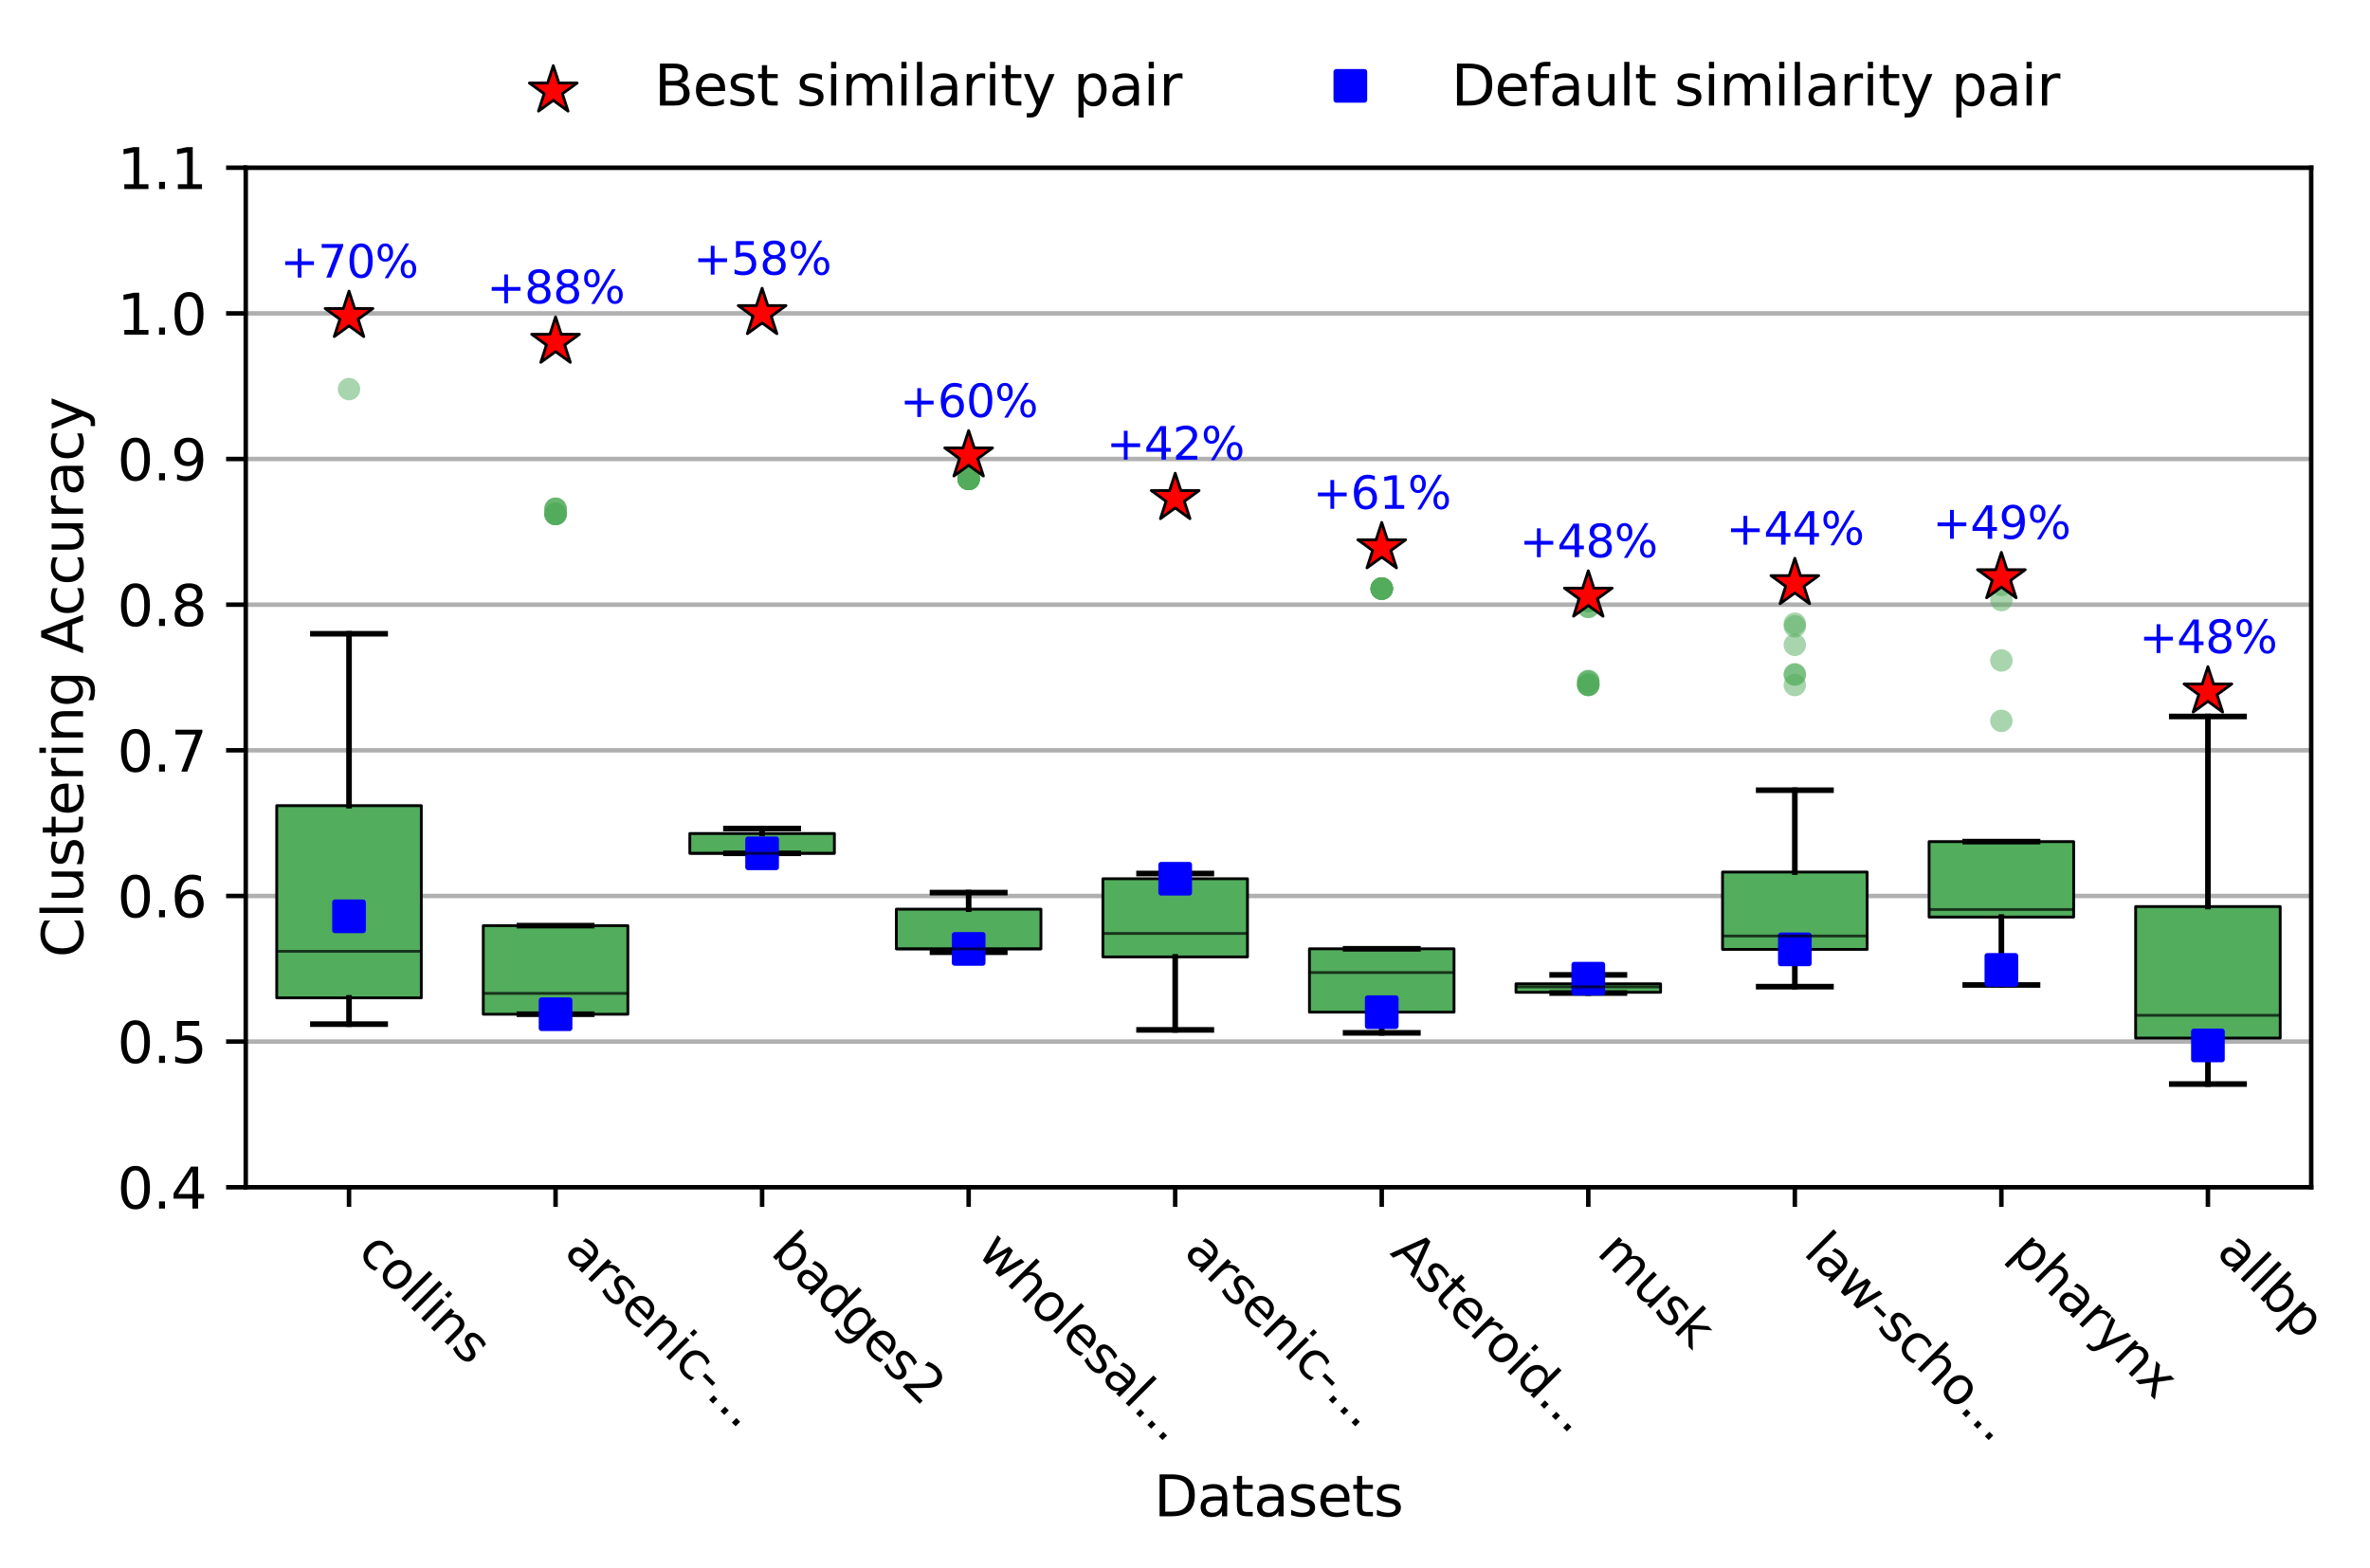 <?xml version="1.0" encoding="utf-8" standalone="no"?>
<!DOCTYPE svg PUBLIC "-//W3C//DTD SVG 1.1//EN"
  "http://www.w3.org/Graphics/SVG/1.1/DTD/svg11.dtd">
<svg xmlns:xlink="http://www.w3.org/1999/xlink" width="422.241pt" height="279.42pt" viewBox="0 0 422.241 279.42" xmlns="http://www.w3.org/2000/svg" version="1.1">
 <defs>
  <style type="text/css">*{stroke-linejoin: round; stroke-linecap: butt}</style>
 </defs>
 <g id="figure_1">
  <g id="patch_1">
   <path d="M 0 279.42 
L 422.241 279.42 
L 422.241 0 
L 0 0 
z
" style="fill: #ffffff"/>
  </g>
  <g id="axes_1">
   <g id="patch_2">
    <path d="M 43.781 211.516 
L 411.765 211.516 
L 411.765 29.878 
L 43.781 29.878 
z
" style="fill: #ffffff"/>
   </g>
   <g id="matplotlib.axis_1">
    <g id="xtick_1">
     <g id="line2d_1">
      <defs>
       <path id="m9cfaf65fc0" d="M 0 0 
L 0 3.5 
" style="stroke: #000000; stroke-width: 0.8"/>
      </defs>
      <g>
       <use xlink:href="#m9cfaf65fc0" x="62.18" y="211.516" style="stroke: #000000; stroke-width: 0.8"/>
      </g>
     </g>
     <g id="text_1">
      <!-- collins -->
      <g transform="translate(63.504 223.352) rotate(-315) scale(0.09 -0.09)">
       <defs>
        <path id="DejaVuSans-63" d="M 3122 3366 
L 3122 2828 
Q 2878 2963 2633 3030 
Q 2388 3097 2138 3097 
Q 1578 3097 1268 2742 
Q 959 2388 959 1747 
Q 959 1106 1268 751 
Q 1578 397 2138 397 
Q 2388 397 2633 464 
Q 2878 531 3122 666 
L 3122 134 
Q 2881 22 2623 -34 
Q 2366 -91 2075 -91 
Q 1284 -91 818 406 
Q 353 903 353 1747 
Q 353 2603 823 3093 
Q 1294 3584 2113 3584 
Q 2378 3584 2631 3529 
Q 2884 3475 3122 3366 
z
" transform="scale(0.016)"/>
        <path id="DejaVuSans-6f" d="M 1959 3097 
Q 1497 3097 1228 2736 
Q 959 2375 959 1747 
Q 959 1119 1226 758 
Q 1494 397 1959 397 
Q 2419 397 2687 759 
Q 2956 1122 2956 1747 
Q 2956 2369 2687 2733 
Q 2419 3097 1959 3097 
z
M 1959 3584 
Q 2709 3584 3137 3096 
Q 3566 2609 3566 1747 
Q 3566 888 3137 398 
Q 2709 -91 1959 -91 
Q 1206 -91 779 398 
Q 353 888 353 1747 
Q 353 2609 779 3096 
Q 1206 3584 1959 3584 
z
" transform="scale(0.016)"/>
        <path id="DejaVuSans-6c" d="M 603 4863 
L 1178 4863 
L 1178 0 
L 603 0 
L 603 4863 
z
" transform="scale(0.016)"/>
        <path id="DejaVuSans-69" d="M 603 3500 
L 1178 3500 
L 1178 0 
L 603 0 
L 603 3500 
z
M 603 4863 
L 1178 4863 
L 1178 4134 
L 603 4134 
L 603 4863 
z
" transform="scale(0.016)"/>
        <path id="DejaVuSans-6e" d="M 3513 2113 
L 3513 0 
L 2938 0 
L 2938 2094 
Q 2938 2591 2744 2837 
Q 2550 3084 2163 3084 
Q 1697 3084 1428 2787 
Q 1159 2491 1159 1978 
L 1159 0 
L 581 0 
L 581 3500 
L 1159 3500 
L 1159 2956 
Q 1366 3272 1645 3428 
Q 1925 3584 2291 3584 
Q 2894 3584 3203 3211 
Q 3513 2838 3513 2113 
z
" transform="scale(0.016)"/>
        <path id="DejaVuSans-73" d="M 2834 3397 
L 2834 2853 
Q 2591 2978 2328 3040 
Q 2066 3103 1784 3103 
Q 1356 3103 1142 2972 
Q 928 2841 928 2578 
Q 928 2378 1081 2264 
Q 1234 2150 1697 2047 
L 1894 2003 
Q 2506 1872 2764 1633 
Q 3022 1394 3022 966 
Q 3022 478 2636 193 
Q 2250 -91 1575 -91 
Q 1294 -91 989 -36 
Q 684 19 347 128 
L 347 722 
Q 666 556 975 473 
Q 1284 391 1588 391 
Q 1994 391 2212 530 
Q 2431 669 2431 922 
Q 2431 1156 2273 1281 
Q 2116 1406 1581 1522 
L 1381 1569 
Q 847 1681 609 1914 
Q 372 2147 372 2553 
Q 372 3047 722 3315 
Q 1072 3584 1716 3584 
Q 2034 3584 2315 3537 
Q 2597 3491 2834 3397 
z
" transform="scale(0.016)"/>
       </defs>
       <use xlink:href="#DejaVuSans-63"/>
       <use xlink:href="#DejaVuSans-6f" transform="translate(54.98 0)"/>
       <use xlink:href="#DejaVuSans-6c" transform="translate(116.162 0)"/>
       <use xlink:href="#DejaVuSans-6c" transform="translate(143.945 0)"/>
       <use xlink:href="#DejaVuSans-69" transform="translate(171.729 0)"/>
       <use xlink:href="#DejaVuSans-6e" transform="translate(199.512 0)"/>
       <use xlink:href="#DejaVuSans-73" transform="translate(262.891 0)"/>
      </g>
     </g>
    </g>
    <g id="xtick_2">
     <g id="line2d_2">
      <g>
       <use xlink:href="#m9cfaf65fc0" x="98.979" y="211.516" style="stroke: #000000; stroke-width: 0.8"/>
      </g>
     </g>
     <g id="text_2">
      <!-- arsenic-... -->
      <g transform="translate(100.302 223.352) rotate(-315) scale(0.09 -0.09)">
       <defs>
        <path id="DejaVuSans-61" d="M 2194 1759 
Q 1497 1759 1228 1600 
Q 959 1441 959 1056 
Q 959 750 1161 570 
Q 1363 391 1709 391 
Q 2188 391 2477 730 
Q 2766 1069 2766 1631 
L 2766 1759 
L 2194 1759 
z
M 3341 1997 
L 3341 0 
L 2766 0 
L 2766 531 
Q 2569 213 2275 61 
Q 1981 -91 1556 -91 
Q 1019 -91 701 211 
Q 384 513 384 1019 
Q 384 1609 779 1909 
Q 1175 2209 1959 2209 
L 2766 2209 
L 2766 2266 
Q 2766 2663 2505 2880 
Q 2244 3097 1772 3097 
Q 1472 3097 1187 3025 
Q 903 2953 641 2809 
L 641 3341 
Q 956 3463 1253 3523 
Q 1550 3584 1831 3584 
Q 2591 3584 2966 3190 
Q 3341 2797 3341 1997 
z
" transform="scale(0.016)"/>
        <path id="DejaVuSans-72" d="M 2631 2963 
Q 2534 3019 2420 3045 
Q 2306 3072 2169 3072 
Q 1681 3072 1420 2755 
Q 1159 2438 1159 1844 
L 1159 0 
L 581 0 
L 581 3500 
L 1159 3500 
L 1159 2956 
Q 1341 3275 1631 3429 
Q 1922 3584 2338 3584 
Q 2397 3584 2469 3576 
Q 2541 3569 2628 3553 
L 2631 2963 
z
" transform="scale(0.016)"/>
        <path id="DejaVuSans-65" d="M 3597 1894 
L 3597 1613 
L 953 1613 
Q 991 1019 1311 708 
Q 1631 397 2203 397 
Q 2534 397 2845 478 
Q 3156 559 3463 722 
L 3463 178 
Q 3153 47 2828 -22 
Q 2503 -91 2169 -91 
Q 1331 -91 842 396 
Q 353 884 353 1716 
Q 353 2575 817 3079 
Q 1281 3584 2069 3584 
Q 2775 3584 3186 3129 
Q 3597 2675 3597 1894 
z
M 3022 2063 
Q 3016 2534 2758 2815 
Q 2500 3097 2075 3097 
Q 1594 3097 1305 2825 
Q 1016 2553 972 2059 
L 3022 2063 
z
" transform="scale(0.016)"/>
        <path id="DejaVuSans-2d" d="M 313 2009 
L 1997 2009 
L 1997 1497 
L 313 1497 
L 313 2009 
z
" transform="scale(0.016)"/>
        <path id="DejaVuSans-2e" d="M 684 794 
L 1344 794 
L 1344 0 
L 684 0 
L 684 794 
z
" transform="scale(0.016)"/>
       </defs>
       <use xlink:href="#DejaVuSans-61"/>
       <use xlink:href="#DejaVuSans-72" transform="translate(61.279 0)"/>
       <use xlink:href="#DejaVuSans-73" transform="translate(102.393 0)"/>
       <use xlink:href="#DejaVuSans-65" transform="translate(154.492 0)"/>
       <use xlink:href="#DejaVuSans-6e" transform="translate(216.016 0)"/>
       <use xlink:href="#DejaVuSans-69" transform="translate(279.395 0)"/>
       <use xlink:href="#DejaVuSans-63" transform="translate(307.178 0)"/>
       <use xlink:href="#DejaVuSans-2d" transform="translate(362.158 0)"/>
       <use xlink:href="#DejaVuSans-2e" transform="translate(398.242 0)"/>
       <use xlink:href="#DejaVuSans-2e" transform="translate(430.029 0)"/>
       <use xlink:href="#DejaVuSans-2e" transform="translate(461.816 0)"/>
      </g>
     </g>
    </g>
    <g id="xtick_3">
     <g id="line2d_3">
      <g>
       <use xlink:href="#m9cfaf65fc0" x="135.777" y="211.516" style="stroke: #000000; stroke-width: 0.8"/>
      </g>
     </g>
     <g id="text_3">
      <!-- badges2 -->
      <g transform="translate(137.101 223.352) rotate(-315) scale(0.09 -0.09)">
       <defs>
        <path id="DejaVuSans-62" d="M 3116 1747 
Q 3116 2381 2855 2742 
Q 2594 3103 2138 3103 
Q 1681 3103 1420 2742 
Q 1159 2381 1159 1747 
Q 1159 1113 1420 752 
Q 1681 391 2138 391 
Q 2594 391 2855 752 
Q 3116 1113 3116 1747 
z
M 1159 2969 
Q 1341 3281 1617 3432 
Q 1894 3584 2278 3584 
Q 2916 3584 3314 3078 
Q 3713 2572 3713 1747 
Q 3713 922 3314 415 
Q 2916 -91 2278 -91 
Q 1894 -91 1617 61 
Q 1341 213 1159 525 
L 1159 0 
L 581 0 
L 581 4863 
L 1159 4863 
L 1159 2969 
z
" transform="scale(0.016)"/>
        <path id="DejaVuSans-64" d="M 2906 2969 
L 2906 4863 
L 3481 4863 
L 3481 0 
L 2906 0 
L 2906 525 
Q 2725 213 2448 61 
Q 2172 -91 1784 -91 
Q 1150 -91 751 415 
Q 353 922 353 1747 
Q 353 2572 751 3078 
Q 1150 3584 1784 3584 
Q 2172 3584 2448 3432 
Q 2725 3281 2906 2969 
z
M 947 1747 
Q 947 1113 1208 752 
Q 1469 391 1925 391 
Q 2381 391 2643 752 
Q 2906 1113 2906 1747 
Q 2906 2381 2643 2742 
Q 2381 3103 1925 3103 
Q 1469 3103 1208 2742 
Q 947 2381 947 1747 
z
" transform="scale(0.016)"/>
        <path id="DejaVuSans-67" d="M 2906 1791 
Q 2906 2416 2648 2759 
Q 2391 3103 1925 3103 
Q 1463 3103 1205 2759 
Q 947 2416 947 1791 
Q 947 1169 1205 825 
Q 1463 481 1925 481 
Q 2391 481 2648 825 
Q 2906 1169 2906 1791 
z
M 3481 434 
Q 3481 -459 3084 -895 
Q 2688 -1331 1869 -1331 
Q 1566 -1331 1297 -1286 
Q 1028 -1241 775 -1147 
L 775 -588 
Q 1028 -725 1275 -790 
Q 1522 -856 1778 -856 
Q 2344 -856 2625 -561 
Q 2906 -266 2906 331 
L 2906 616 
Q 2728 306 2450 153 
Q 2172 0 1784 0 
Q 1141 0 747 490 
Q 353 981 353 1791 
Q 353 2603 747 3093 
Q 1141 3584 1784 3584 
Q 2172 3584 2450 3431 
Q 2728 3278 2906 2969 
L 2906 3500 
L 3481 3500 
L 3481 434 
z
" transform="scale(0.016)"/>
        <path id="DejaVuSans-32" d="M 1228 531 
L 3431 531 
L 3431 0 
L 469 0 
L 469 531 
Q 828 903 1448 1529 
Q 2069 2156 2228 2338 
Q 2531 2678 2651 2914 
Q 2772 3150 2772 3378 
Q 2772 3750 2511 3984 
Q 2250 4219 1831 4219 
Q 1534 4219 1204 4116 
Q 875 4013 500 3803 
L 500 4441 
Q 881 4594 1212 4672 
Q 1544 4750 1819 4750 
Q 2544 4750 2975 4387 
Q 3406 4025 3406 3419 
Q 3406 3131 3298 2873 
Q 3191 2616 2906 2266 
Q 2828 2175 2409 1742 
Q 1991 1309 1228 531 
z
" transform="scale(0.016)"/>
       </defs>
       <use xlink:href="#DejaVuSans-62"/>
       <use xlink:href="#DejaVuSans-61" transform="translate(63.477 0)"/>
       <use xlink:href="#DejaVuSans-64" transform="translate(124.756 0)"/>
       <use xlink:href="#DejaVuSans-67" transform="translate(188.232 0)"/>
       <use xlink:href="#DejaVuSans-65" transform="translate(251.709 0)"/>
       <use xlink:href="#DejaVuSans-73" transform="translate(313.232 0)"/>
       <use xlink:href="#DejaVuSans-32" transform="translate(365.332 0)"/>
      </g>
     </g>
    </g>
    <g id="xtick_4">
     <g id="line2d_4">
      <g>
       <use xlink:href="#m9cfaf65fc0" x="172.575" y="211.516" style="stroke: #000000; stroke-width: 0.8"/>
      </g>
     </g>
     <g id="text_4">
      <!-- wholesal... -->
      <g transform="translate(173.899 223.352) rotate(-315) scale(0.09 -0.09)">
       <defs>
        <path id="DejaVuSans-77" d="M 269 3500 
L 844 3500 
L 1563 769 
L 2278 3500 
L 2956 3500 
L 3675 769 
L 4391 3500 
L 4966 3500 
L 4050 0 
L 3372 0 
L 2619 2869 
L 1863 0 
L 1184 0 
L 269 3500 
z
" transform="scale(0.016)"/>
        <path id="DejaVuSans-68" d="M 3513 2113 
L 3513 0 
L 2938 0 
L 2938 2094 
Q 2938 2591 2744 2837 
Q 2550 3084 2163 3084 
Q 1697 3084 1428 2787 
Q 1159 2491 1159 1978 
L 1159 0 
L 581 0 
L 581 4863 
L 1159 4863 
L 1159 2956 
Q 1366 3272 1645 3428 
Q 1925 3584 2291 3584 
Q 2894 3584 3203 3211 
Q 3513 2838 3513 2113 
z
" transform="scale(0.016)"/>
       </defs>
       <use xlink:href="#DejaVuSans-77"/>
       <use xlink:href="#DejaVuSans-68" transform="translate(81.787 0)"/>
       <use xlink:href="#DejaVuSans-6f" transform="translate(145.166 0)"/>
       <use xlink:href="#DejaVuSans-6c" transform="translate(206.348 0)"/>
       <use xlink:href="#DejaVuSans-65" transform="translate(234.131 0)"/>
       <use xlink:href="#DejaVuSans-73" transform="translate(295.654 0)"/>
       <use xlink:href="#DejaVuSans-61" transform="translate(347.754 0)"/>
       <use xlink:href="#DejaVuSans-6c" transform="translate(409.033 0)"/>
       <use xlink:href="#DejaVuSans-2e" transform="translate(436.816 0)"/>
       <use xlink:href="#DejaVuSans-2e" transform="translate(468.604 0)"/>
       <use xlink:href="#DejaVuSans-2e" transform="translate(500.391 0)"/>
      </g>
     </g>
    </g>
    <g id="xtick_5">
     <g id="line2d_5">
      <g>
       <use xlink:href="#m9cfaf65fc0" x="209.374" y="211.516" style="stroke: #000000; stroke-width: 0.8"/>
      </g>
     </g>
     <g id="text_5">
      <!-- arsenic-... -->
      <g transform="translate(210.697 223.352) rotate(-315) scale(0.09 -0.09)">
       <use xlink:href="#DejaVuSans-61"/>
       <use xlink:href="#DejaVuSans-72" transform="translate(61.279 0)"/>
       <use xlink:href="#DejaVuSans-73" transform="translate(102.393 0)"/>
       <use xlink:href="#DejaVuSans-65" transform="translate(154.492 0)"/>
       <use xlink:href="#DejaVuSans-6e" transform="translate(216.016 0)"/>
       <use xlink:href="#DejaVuSans-69" transform="translate(279.395 0)"/>
       <use xlink:href="#DejaVuSans-63" transform="translate(307.178 0)"/>
       <use xlink:href="#DejaVuSans-2d" transform="translate(362.158 0)"/>
       <use xlink:href="#DejaVuSans-2e" transform="translate(398.242 0)"/>
       <use xlink:href="#DejaVuSans-2e" transform="translate(430.029 0)"/>
       <use xlink:href="#DejaVuSans-2e" transform="translate(461.816 0)"/>
      </g>
     </g>
    </g>
    <g id="xtick_6">
     <g id="line2d_6">
      <g>
       <use xlink:href="#m9cfaf65fc0" x="246.172" y="211.516" style="stroke: #000000; stroke-width: 0.8"/>
      </g>
     </g>
     <g id="text_6">
      <!-- Asteroid... -->
      <g transform="translate(247.496 223.352) rotate(-315) scale(0.09 -0.09)">
       <defs>
        <path id="DejaVuSans-41" d="M 2188 4044 
L 1331 1722 
L 3047 1722 
L 2188 4044 
z
M 1831 4666 
L 2547 4666 
L 4325 0 
L 3669 0 
L 3244 1197 
L 1141 1197 
L 716 0 
L 50 0 
L 1831 4666 
z
" transform="scale(0.016)"/>
        <path id="DejaVuSans-74" d="M 1172 4494 
L 1172 3500 
L 2356 3500 
L 2356 3053 
L 1172 3053 
L 1172 1153 
Q 1172 725 1289 603 
Q 1406 481 1766 481 
L 2356 481 
L 2356 0 
L 1766 0 
Q 1100 0 847 248 
Q 594 497 594 1153 
L 594 3053 
L 172 3053 
L 172 3500 
L 594 3500 
L 594 4494 
L 1172 4494 
z
" transform="scale(0.016)"/>
       </defs>
       <use xlink:href="#DejaVuSans-41"/>
       <use xlink:href="#DejaVuSans-73" transform="translate(68.408 0)"/>
       <use xlink:href="#DejaVuSans-74" transform="translate(120.508 0)"/>
       <use xlink:href="#DejaVuSans-65" transform="translate(159.717 0)"/>
       <use xlink:href="#DejaVuSans-72" transform="translate(221.24 0)"/>
       <use xlink:href="#DejaVuSans-6f" transform="translate(260.104 0)"/>
       <use xlink:href="#DejaVuSans-69" transform="translate(321.285 0)"/>
       <use xlink:href="#DejaVuSans-64" transform="translate(349.068 0)"/>
       <use xlink:href="#DejaVuSans-2e" transform="translate(412.545 0)"/>
       <use xlink:href="#DejaVuSans-2e" transform="translate(444.332 0)"/>
       <use xlink:href="#DejaVuSans-2e" transform="translate(476.119 0)"/>
      </g>
     </g>
    </g>
    <g id="xtick_7">
     <g id="line2d_7">
      <g>
       <use xlink:href="#m9cfaf65fc0" x="282.97" y="211.516" style="stroke: #000000; stroke-width: 0.8"/>
      </g>
     </g>
     <g id="text_7">
      <!-- musk -->
      <g transform="translate(284.294 223.352) rotate(-315) scale(0.09 -0.09)">
       <defs>
        <path id="DejaVuSans-6d" d="M 3328 2828 
Q 3544 3216 3844 3400 
Q 4144 3584 4550 3584 
Q 5097 3584 5394 3201 
Q 5691 2819 5691 2113 
L 5691 0 
L 5113 0 
L 5113 2094 
Q 5113 2597 4934 2840 
Q 4756 3084 4391 3084 
Q 3944 3084 3684 2787 
Q 3425 2491 3425 1978 
L 3425 0 
L 2847 0 
L 2847 2094 
Q 2847 2600 2669 2842 
Q 2491 3084 2119 3084 
Q 1678 3084 1418 2786 
Q 1159 2488 1159 1978 
L 1159 0 
L 581 0 
L 581 3500 
L 1159 3500 
L 1159 2956 
Q 1356 3278 1631 3431 
Q 1906 3584 2284 3584 
Q 2666 3584 2933 3390 
Q 3200 3197 3328 2828 
z
" transform="scale(0.016)"/>
        <path id="DejaVuSans-75" d="M 544 1381 
L 544 3500 
L 1119 3500 
L 1119 1403 
Q 1119 906 1312 657 
Q 1506 409 1894 409 
Q 2359 409 2629 706 
Q 2900 1003 2900 1516 
L 2900 3500 
L 3475 3500 
L 3475 0 
L 2900 0 
L 2900 538 
Q 2691 219 2414 64 
Q 2138 -91 1772 -91 
Q 1169 -91 856 284 
Q 544 659 544 1381 
z
M 1991 3584 
L 1991 3584 
z
" transform="scale(0.016)"/>
        <path id="DejaVuSans-6b" d="M 581 4863 
L 1159 4863 
L 1159 1991 
L 2875 3500 
L 3609 3500 
L 1753 1863 
L 3688 0 
L 2938 0 
L 1159 1709 
L 1159 0 
L 581 0 
L 581 4863 
z
" transform="scale(0.016)"/>
       </defs>
       <use xlink:href="#DejaVuSans-6d"/>
       <use xlink:href="#DejaVuSans-75" transform="translate(97.412 0)"/>
       <use xlink:href="#DejaVuSans-73" transform="translate(160.791 0)"/>
       <use xlink:href="#DejaVuSans-6b" transform="translate(212.891 0)"/>
      </g>
     </g>
    </g>
    <g id="xtick_8">
     <g id="line2d_8">
      <g>
       <use xlink:href="#m9cfaf65fc0" x="319.769" y="211.516" style="stroke: #000000; stroke-width: 0.8"/>
      </g>
     </g>
     <g id="text_8">
      <!-- law-scho... -->
      <g transform="translate(321.092 223.352) rotate(-315) scale(0.09 -0.09)">
       <use xlink:href="#DejaVuSans-6c"/>
       <use xlink:href="#DejaVuSans-61" transform="translate(27.783 0)"/>
       <use xlink:href="#DejaVuSans-77" transform="translate(89.062 0)"/>
       <use xlink:href="#DejaVuSans-2d" transform="translate(170.85 0)"/>
       <use xlink:href="#DejaVuSans-73" transform="translate(206.934 0)"/>
       <use xlink:href="#DejaVuSans-63" transform="translate(259.033 0)"/>
       <use xlink:href="#DejaVuSans-68" transform="translate(314.014 0)"/>
       <use xlink:href="#DejaVuSans-6f" transform="translate(377.393 0)"/>
       <use xlink:href="#DejaVuSans-2e" transform="translate(436.824 0)"/>
       <use xlink:href="#DejaVuSans-2e" transform="translate(468.611 0)"/>
       <use xlink:href="#DejaVuSans-2e" transform="translate(500.398 0)"/>
      </g>
     </g>
    </g>
    <g id="xtick_9">
     <g id="line2d_9">
      <g>
       <use xlink:href="#m9cfaf65fc0" x="356.567" y="211.516" style="stroke: #000000; stroke-width: 0.8"/>
      </g>
     </g>
     <g id="text_9">
      <!-- pharynx -->
      <g transform="translate(357.891 223.352) rotate(-315) scale(0.09 -0.09)">
       <defs>
        <path id="DejaVuSans-70" d="M 1159 525 
L 1159 -1331 
L 581 -1331 
L 581 3500 
L 1159 3500 
L 1159 2969 
Q 1341 3281 1617 3432 
Q 1894 3584 2278 3584 
Q 2916 3584 3314 3078 
Q 3713 2572 3713 1747 
Q 3713 922 3314 415 
Q 2916 -91 2278 -91 
Q 1894 -91 1617 61 
Q 1341 213 1159 525 
z
M 3116 1747 
Q 3116 2381 2855 2742 
Q 2594 3103 2138 3103 
Q 1681 3103 1420 2742 
Q 1159 2381 1159 1747 
Q 1159 1113 1420 752 
Q 1681 391 2138 391 
Q 2594 391 2855 752 
Q 3116 1113 3116 1747 
z
" transform="scale(0.016)"/>
        <path id="DejaVuSans-79" d="M 2059 -325 
Q 1816 -950 1584 -1140 
Q 1353 -1331 966 -1331 
L 506 -1331 
L 506 -850 
L 844 -850 
Q 1081 -850 1212 -737 
Q 1344 -625 1503 -206 
L 1606 56 
L 191 3500 
L 800 3500 
L 1894 763 
L 2988 3500 
L 3597 3500 
L 2059 -325 
z
" transform="scale(0.016)"/>
        <path id="DejaVuSans-78" d="M 3513 3500 
L 2247 1797 
L 3578 0 
L 2900 0 
L 1881 1375 
L 863 0 
L 184 0 
L 1544 1831 
L 300 3500 
L 978 3500 
L 1906 2253 
L 2834 3500 
L 3513 3500 
z
" transform="scale(0.016)"/>
       </defs>
       <use xlink:href="#DejaVuSans-70"/>
       <use xlink:href="#DejaVuSans-68" transform="translate(63.477 0)"/>
       <use xlink:href="#DejaVuSans-61" transform="translate(126.855 0)"/>
       <use xlink:href="#DejaVuSans-72" transform="translate(188.135 0)"/>
       <use xlink:href="#DejaVuSans-79" transform="translate(229.248 0)"/>
       <use xlink:href="#DejaVuSans-6e" transform="translate(288.428 0)"/>
       <use xlink:href="#DejaVuSans-78" transform="translate(351.807 0)"/>
      </g>
     </g>
    </g>
    <g id="xtick_10">
     <g id="line2d_10">
      <g>
       <use xlink:href="#m9cfaf65fc0" x="393.365" y="211.516" style="stroke: #000000; stroke-width: 0.8"/>
      </g>
     </g>
     <g id="text_10">
      <!-- allbp -->
      <g transform="translate(394.689 223.352) rotate(-315) scale(0.09 -0.09)">
       <use xlink:href="#DejaVuSans-61"/>
       <use xlink:href="#DejaVuSans-6c" transform="translate(61.279 0)"/>
       <use xlink:href="#DejaVuSans-6c" transform="translate(89.062 0)"/>
       <use xlink:href="#DejaVuSans-62" transform="translate(116.846 0)"/>
       <use xlink:href="#DejaVuSans-70" transform="translate(180.322 0)"/>
      </g>
     </g>
    </g>
    <g id="text_11">
     <!-- Datasets -->
     <g transform="translate(205.589 270.14) scale(0.1 -0.1)">
      <defs>
       <path id="DejaVuSans-44" d="M 1259 4147 
L 1259 519 
L 2022 519 
Q 2988 519 3436 956 
Q 3884 1394 3884 2338 
Q 3884 3275 3436 3711 
Q 2988 4147 2022 4147 
L 1259 4147 
z
M 628 4666 
L 1925 4666 
Q 3281 4666 3915 4102 
Q 4550 3538 4550 2338 
Q 4550 1131 3912 565 
Q 3275 0 1925 0 
L 628 0 
L 628 4666 
z
" transform="scale(0.016)"/>
      </defs>
      <use xlink:href="#DejaVuSans-44"/>
      <use xlink:href="#DejaVuSans-61" transform="translate(77.002 0)"/>
      <use xlink:href="#DejaVuSans-74" transform="translate(138.281 0)"/>
      <use xlink:href="#DejaVuSans-61" transform="translate(177.49 0)"/>
      <use xlink:href="#DejaVuSans-73" transform="translate(238.77 0)"/>
      <use xlink:href="#DejaVuSans-65" transform="translate(290.869 0)"/>
      <use xlink:href="#DejaVuSans-74" transform="translate(352.393 0)"/>
      <use xlink:href="#DejaVuSans-73" transform="translate(391.602 0)"/>
     </g>
    </g>
   </g>
   <g id="matplotlib.axis_2">
    <g id="ytick_1">
     <g id="line2d_11">
      <path d="M 43.781 211.516 
L 411.765 211.516 
" clip-path="url(#pd554223397)" style="fill: none; stroke: #b0b0b0; stroke-width: 0.8; stroke-linecap: square"/>
     </g>
     <g id="line2d_12">
      <defs>
       <path id="m3034f694d2" d="M 0 0 
L -3.5 0 
" style="stroke: #000000; stroke-width: 0.8"/>
      </defs>
      <g>
       <use xlink:href="#m3034f694d2" x="43.781" y="211.516" style="stroke: #000000; stroke-width: 0.8"/>
      </g>
     </g>
     <g id="text_12">
      <!-- 0.4 -->
      <g transform="translate(20.878 215.315) scale(0.1 -0.1)">
       <defs>
        <path id="DejaVuSans-30" d="M 2034 4250 
Q 1547 4250 1301 3770 
Q 1056 3291 1056 2328 
Q 1056 1369 1301 889 
Q 1547 409 2034 409 
Q 2525 409 2770 889 
Q 3016 1369 3016 2328 
Q 3016 3291 2770 3770 
Q 2525 4250 2034 4250 
z
M 2034 4750 
Q 2819 4750 3233 4129 
Q 3647 3509 3647 2328 
Q 3647 1150 3233 529 
Q 2819 -91 2034 -91 
Q 1250 -91 836 529 
Q 422 1150 422 2328 
Q 422 3509 836 4129 
Q 1250 4750 2034 4750 
z
" transform="scale(0.016)"/>
        <path id="DejaVuSans-34" d="M 2419 4116 
L 825 1625 
L 2419 1625 
L 2419 4116 
z
M 2253 4666 
L 3047 4666 
L 3047 1625 
L 3713 1625 
L 3713 1100 
L 3047 1100 
L 3047 0 
L 2419 0 
L 2419 1100 
L 313 1100 
L 313 1709 
L 2253 4666 
z
" transform="scale(0.016)"/>
       </defs>
       <use xlink:href="#DejaVuSans-30"/>
       <use xlink:href="#DejaVuSans-2e" transform="translate(63.623 0)"/>
       <use xlink:href="#DejaVuSans-34" transform="translate(95.41 0)"/>
      </g>
     </g>
    </g>
    <g id="ytick_2">
     <g id="line2d_13">
      <path d="M 43.781 185.568 
L 411.765 185.568 
" clip-path="url(#pd554223397)" style="fill: none; stroke: #b0b0b0; stroke-width: 0.8; stroke-linecap: square"/>
     </g>
     <g id="line2d_14">
      <g>
       <use xlink:href="#m3034f694d2" x="43.781" y="185.568" style="stroke: #000000; stroke-width: 0.8"/>
      </g>
     </g>
     <g id="text_13">
      <!-- 0.5 -->
      <g transform="translate(20.878 189.367) scale(0.1 -0.1)">
       <defs>
        <path id="DejaVuSans-35" d="M 691 4666 
L 3169 4666 
L 3169 4134 
L 1269 4134 
L 1269 2991 
Q 1406 3038 1543 3061 
Q 1681 3084 1819 3084 
Q 2600 3084 3056 2656 
Q 3513 2228 3513 1497 
Q 3513 744 3044 326 
Q 2575 -91 1722 -91 
Q 1428 -91 1123 -41 
Q 819 9 494 109 
L 494 744 
Q 775 591 1075 516 
Q 1375 441 1709 441 
Q 2250 441 2565 725 
Q 2881 1009 2881 1497 
Q 2881 1984 2565 2268 
Q 2250 2553 1709 2553 
Q 1456 2553 1204 2497 
Q 953 2441 691 2322 
L 691 4666 
z
" transform="scale(0.016)"/>
       </defs>
       <use xlink:href="#DejaVuSans-30"/>
       <use xlink:href="#DejaVuSans-2e" transform="translate(63.623 0)"/>
       <use xlink:href="#DejaVuSans-35" transform="translate(95.41 0)"/>
      </g>
     </g>
    </g>
    <g id="ytick_3">
     <g id="line2d_15">
      <path d="M 43.781 159.62 
L 411.765 159.62 
" clip-path="url(#pd554223397)" style="fill: none; stroke: #b0b0b0; stroke-width: 0.8; stroke-linecap: square"/>
     </g>
     <g id="line2d_16">
      <g>
       <use xlink:href="#m3034f694d2" x="43.781" y="159.62" style="stroke: #000000; stroke-width: 0.8"/>
      </g>
     </g>
     <g id="text_14">
      <!-- 0.6 -->
      <g transform="translate(20.878 163.419) scale(0.1 -0.1)">
       <defs>
        <path id="DejaVuSans-36" d="M 2113 2584 
Q 1688 2584 1439 2293 
Q 1191 2003 1191 1497 
Q 1191 994 1439 701 
Q 1688 409 2113 409 
Q 2538 409 2786 701 
Q 3034 994 3034 1497 
Q 3034 2003 2786 2293 
Q 2538 2584 2113 2584 
z
M 3366 4563 
L 3366 3988 
Q 3128 4100 2886 4159 
Q 2644 4219 2406 4219 
Q 1781 4219 1451 3797 
Q 1122 3375 1075 2522 
Q 1259 2794 1537 2939 
Q 1816 3084 2150 3084 
Q 2853 3084 3261 2657 
Q 3669 2231 3669 1497 
Q 3669 778 3244 343 
Q 2819 -91 2113 -91 
Q 1303 -91 875 529 
Q 447 1150 447 2328 
Q 447 3434 972 4092 
Q 1497 4750 2381 4750 
Q 2619 4750 2861 4703 
Q 3103 4656 3366 4563 
z
" transform="scale(0.016)"/>
       </defs>
       <use xlink:href="#DejaVuSans-30"/>
       <use xlink:href="#DejaVuSans-2e" transform="translate(63.623 0)"/>
       <use xlink:href="#DejaVuSans-36" transform="translate(95.41 0)"/>
      </g>
     </g>
    </g>
    <g id="ytick_4">
     <g id="line2d_17">
      <path d="M 43.781 133.671 
L 411.765 133.671 
" clip-path="url(#pd554223397)" style="fill: none; stroke: #b0b0b0; stroke-width: 0.8; stroke-linecap: square"/>
     </g>
     <g id="line2d_18">
      <g>
       <use xlink:href="#m3034f694d2" x="43.781" y="133.671" style="stroke: #000000; stroke-width: 0.8"/>
      </g>
     </g>
     <g id="text_15">
      <!-- 0.7 -->
      <g transform="translate(20.878 137.47) scale(0.1 -0.1)">
       <defs>
        <path id="DejaVuSans-37" d="M 525 4666 
L 3525 4666 
L 3525 4397 
L 1831 0 
L 1172 0 
L 2766 4134 
L 525 4134 
L 525 4666 
z
" transform="scale(0.016)"/>
       </defs>
       <use xlink:href="#DejaVuSans-30"/>
       <use xlink:href="#DejaVuSans-2e" transform="translate(63.623 0)"/>
       <use xlink:href="#DejaVuSans-37" transform="translate(95.41 0)"/>
      </g>
     </g>
    </g>
    <g id="ytick_5">
     <g id="line2d_19">
      <path d="M 43.781 107.723 
L 411.765 107.723 
" clip-path="url(#pd554223397)" style="fill: none; stroke: #b0b0b0; stroke-width: 0.8; stroke-linecap: square"/>
     </g>
     <g id="line2d_20">
      <g>
       <use xlink:href="#m3034f694d2" x="43.781" y="107.723" style="stroke: #000000; stroke-width: 0.8"/>
      </g>
     </g>
     <g id="text_16">
      <!-- 0.8 -->
      <g transform="translate(20.878 111.522) scale(0.1 -0.1)">
       <defs>
        <path id="DejaVuSans-38" d="M 2034 2216 
Q 1584 2216 1326 1975 
Q 1069 1734 1069 1313 
Q 1069 891 1326 650 
Q 1584 409 2034 409 
Q 2484 409 2743 651 
Q 3003 894 3003 1313 
Q 3003 1734 2745 1975 
Q 2488 2216 2034 2216 
z
M 1403 2484 
Q 997 2584 770 2862 
Q 544 3141 544 3541 
Q 544 4100 942 4425 
Q 1341 4750 2034 4750 
Q 2731 4750 3128 4425 
Q 3525 4100 3525 3541 
Q 3525 3141 3298 2862 
Q 3072 2584 2669 2484 
Q 3125 2378 3379 2068 
Q 3634 1759 3634 1313 
Q 3634 634 3220 271 
Q 2806 -91 2034 -91 
Q 1263 -91 848 271 
Q 434 634 434 1313 
Q 434 1759 690 2068 
Q 947 2378 1403 2484 
z
M 1172 3481 
Q 1172 3119 1398 2916 
Q 1625 2713 2034 2713 
Q 2441 2713 2670 2916 
Q 2900 3119 2900 3481 
Q 2900 3844 2670 4047 
Q 2441 4250 2034 4250 
Q 1625 4250 1398 4047 
Q 1172 3844 1172 3481 
z
" transform="scale(0.016)"/>
       </defs>
       <use xlink:href="#DejaVuSans-30"/>
       <use xlink:href="#DejaVuSans-2e" transform="translate(63.623 0)"/>
       <use xlink:href="#DejaVuSans-38" transform="translate(95.41 0)"/>
      </g>
     </g>
    </g>
    <g id="ytick_6">
     <g id="line2d_21">
      <path d="M 43.781 81.775 
L 411.765 81.775 
" clip-path="url(#pd554223397)" style="fill: none; stroke: #b0b0b0; stroke-width: 0.8; stroke-linecap: square"/>
     </g>
     <g id="line2d_22">
      <g>
       <use xlink:href="#m3034f694d2" x="43.781" y="81.775" style="stroke: #000000; stroke-width: 0.8"/>
      </g>
     </g>
     <g id="text_17">
      <!-- 0.9 -->
      <g transform="translate(20.878 85.574) scale(0.1 -0.1)">
       <defs>
        <path id="DejaVuSans-39" d="M 703 97 
L 703 672 
Q 941 559 1184 500 
Q 1428 441 1663 441 
Q 2288 441 2617 861 
Q 2947 1281 2994 2138 
Q 2813 1869 2534 1725 
Q 2256 1581 1919 1581 
Q 1219 1581 811 2004 
Q 403 2428 403 3163 
Q 403 3881 828 4315 
Q 1253 4750 1959 4750 
Q 2769 4750 3195 4129 
Q 3622 3509 3622 2328 
Q 3622 1225 3098 567 
Q 2575 -91 1691 -91 
Q 1453 -91 1209 -44 
Q 966 3 703 97 
z
M 1959 2075 
Q 2384 2075 2632 2365 
Q 2881 2656 2881 3163 
Q 2881 3666 2632 3958 
Q 2384 4250 1959 4250 
Q 1534 4250 1286 3958 
Q 1038 3666 1038 3163 
Q 1038 2656 1286 2365 
Q 1534 2075 1959 2075 
z
" transform="scale(0.016)"/>
       </defs>
       <use xlink:href="#DejaVuSans-30"/>
       <use xlink:href="#DejaVuSans-2e" transform="translate(63.623 0)"/>
       <use xlink:href="#DejaVuSans-39" transform="translate(95.41 0)"/>
      </g>
     </g>
    </g>
    <g id="ytick_7">
     <g id="line2d_23">
      <path d="M 43.781 55.826 
L 411.765 55.826 
" clip-path="url(#pd554223397)" style="fill: none; stroke: #b0b0b0; stroke-width: 0.8; stroke-linecap: square"/>
     </g>
     <g id="line2d_24">
      <g>
       <use xlink:href="#m3034f694d2" x="43.781" y="55.826" style="stroke: #000000; stroke-width: 0.8"/>
      </g>
     </g>
     <g id="text_18">
      <!-- 1.0 -->
      <g transform="translate(20.878 59.626) scale(0.1 -0.1)">
       <defs>
        <path id="DejaVuSans-31" d="M 794 531 
L 1825 531 
L 1825 4091 
L 703 3866 
L 703 4441 
L 1819 4666 
L 2450 4666 
L 2450 531 
L 3481 531 
L 3481 0 
L 794 0 
L 794 531 
z
" transform="scale(0.016)"/>
       </defs>
       <use xlink:href="#DejaVuSans-31"/>
       <use xlink:href="#DejaVuSans-2e" transform="translate(63.623 0)"/>
       <use xlink:href="#DejaVuSans-30" transform="translate(95.41 0)"/>
      </g>
     </g>
    </g>
    <g id="ytick_8">
     <g id="line2d_25">
      <path d="M 43.781 29.878 
L 411.765 29.878 
" clip-path="url(#pd554223397)" style="fill: none; stroke: #b0b0b0; stroke-width: 0.8; stroke-linecap: square"/>
     </g>
     <g id="line2d_26">
      <g>
       <use xlink:href="#m3034f694d2" x="43.781" y="29.878" style="stroke: #000000; stroke-width: 0.8"/>
      </g>
     </g>
     <g id="text_19">
      <!-- 1.1 -->
      <g transform="translate(20.878 33.677) scale(0.1 -0.1)">
       <use xlink:href="#DejaVuSans-31"/>
       <use xlink:href="#DejaVuSans-2e" transform="translate(63.623 0)"/>
       <use xlink:href="#DejaVuSans-31" transform="translate(95.41 0)"/>
      </g>
     </g>
    </g>
    <g id="text_20">
     <!-- Clustering Accuracy -->
     <g transform="translate(14.798 170.592) rotate(-90) scale(0.1 -0.1)">
      <defs>
       <path id="DejaVuSans-43" d="M 4122 4306 
L 4122 3641 
Q 3803 3938 3442 4084 
Q 3081 4231 2675 4231 
Q 1875 4231 1450 3742 
Q 1025 3253 1025 2328 
Q 1025 1406 1450 917 
Q 1875 428 2675 428 
Q 3081 428 3442 575 
Q 3803 722 4122 1019 
L 4122 359 
Q 3791 134 3420 21 
Q 3050 -91 2638 -91 
Q 1578 -91 968 557 
Q 359 1206 359 2328 
Q 359 3453 968 4101 
Q 1578 4750 2638 4750 
Q 3056 4750 3426 4639 
Q 3797 4528 4122 4306 
z
" transform="scale(0.016)"/>
       <path id="DejaVuSans-20" transform="scale(0.016)"/>
      </defs>
      <use xlink:href="#DejaVuSans-43"/>
      <use xlink:href="#DejaVuSans-6c" transform="translate(69.824 0)"/>
      <use xlink:href="#DejaVuSans-75" transform="translate(97.607 0)"/>
      <use xlink:href="#DejaVuSans-73" transform="translate(160.986 0)"/>
      <use xlink:href="#DejaVuSans-74" transform="translate(213.086 0)"/>
      <use xlink:href="#DejaVuSans-65" transform="translate(252.295 0)"/>
      <use xlink:href="#DejaVuSans-72" transform="translate(313.818 0)"/>
      <use xlink:href="#DejaVuSans-69" transform="translate(354.932 0)"/>
      <use xlink:href="#DejaVuSans-6e" transform="translate(382.715 0)"/>
      <use xlink:href="#DejaVuSans-67" transform="translate(446.094 0)"/>
      <use xlink:href="#DejaVuSans-20" transform="translate(509.57 0)"/>
      <use xlink:href="#DejaVuSans-41" transform="translate(541.357 0)"/>
      <use xlink:href="#DejaVuSans-63" transform="translate(608.016 0)"/>
      <use xlink:href="#DejaVuSans-63" transform="translate(662.996 0)"/>
      <use xlink:href="#DejaVuSans-75" transform="translate(717.977 0)"/>
      <use xlink:href="#DejaVuSans-72" transform="translate(781.355 0)"/>
      <use xlink:href="#DejaVuSans-61" transform="translate(822.469 0)"/>
      <use xlink:href="#DejaVuSans-63" transform="translate(883.748 0)"/>
      <use xlink:href="#DejaVuSans-79" transform="translate(938.729 0)"/>
     </g>
    </g>
   </g>
   <g id="patch_3">
    <path d="M 49.301 177.783 
L 75.06 177.783 
L 75.06 143.532 
L 49.301 143.532 
L 49.301 177.783 
z
" clip-path="url(#pd554223397)" style="fill: #52ad5d; stroke: #000000; stroke-width: 0.5; stroke-linejoin: miter"/>
   </g>
   <g id="line2d_27">
    <path d="M 62.18 177.783 
L 62.18 182.454 
" clip-path="url(#pd554223397)" style="fill: none; stroke: #000000; stroke-linecap: square"/>
   </g>
   <g id="line2d_28">
    <path d="M 62.18 143.532 
L 62.18 112.913 
" clip-path="url(#pd554223397)" style="fill: none; stroke: #000000; stroke-linecap: square"/>
   </g>
   <g id="line2d_29">
    <path d="M 55.741 182.454 
L 68.62 182.454 
" clip-path="url(#pd554223397)" style="fill: none; stroke: #000000; stroke-linecap: square"/>
   </g>
   <g id="line2d_30">
    <path d="M 55.741 112.913 
L 68.62 112.913 
" clip-path="url(#pd554223397)" style="fill: none; stroke: #000000; stroke-linecap: square"/>
   </g>
   <g id="line2d_31">
    <defs>
     <path id="mfb50d6a4fc" d="M 0 2 
C 0.53 2 1.039 1.789 1.414 1.414 
C 1.789 1.039 2 0.53 2 0 
C 2 -0.53 1.789 -1.039 1.414 -1.414 
C 1.039 -1.789 0.53 -2 0 -2 
C -0.53 -2 -1.039 -1.789 -1.414 -1.414 
C -1.789 -1.039 -2 -0.53 -2 0 
C -2 0.53 -1.789 1.039 -1.414 1.414 
C -1.039 1.789 -0.53 2 0 2 
z
" style="stroke: #000000; stroke-opacity: 0"/>
    </defs>
    <g clip-path="url(#pd554223397)">
     <use xlink:href="#mfb50d6a4fc" x="62.18" y="69.32" style="fill: #52ad5d; fill-opacity: 0.5; stroke: #000000; stroke-opacity: 0"/>
     <use xlink:href="#mfb50d6a4fc" x="62.18" y="56.345" style="fill: #52ad5d; fill-opacity: 0.5; stroke: #000000; stroke-opacity: 0"/>
    </g>
   </g>
   <g id="patch_4">
    <path d="M 86.099 180.694 
L 111.858 180.694 
L 111.858 164.911 
L 86.099 164.911 
L 86.099 180.694 
z
" clip-path="url(#pd554223397)" style="fill: #52ad5d; stroke: #000000; stroke-width: 0.5; stroke-linejoin: miter"/>
   </g>
   <g id="line2d_32">
    <path d="M 98.979 180.694 
L 98.979 180.694 
" clip-path="url(#pd554223397)" style="fill: none; stroke: #000000; stroke-linecap: square"/>
   </g>
   <g id="line2d_33">
    <path d="M 98.979 164.911 
L 98.979 164.911 
" clip-path="url(#pd554223397)" style="fill: none; stroke: #000000; stroke-linecap: square"/>
   </g>
   <g id="line2d_34">
    <path d="M 92.539 180.694 
L 105.418 180.694 
" clip-path="url(#pd554223397)" style="fill: none; stroke: #000000; stroke-linecap: square"/>
   </g>
   <g id="line2d_35">
    <path d="M 92.539 164.911 
L 105.418 164.911 
" clip-path="url(#pd554223397)" style="fill: none; stroke: #000000; stroke-linecap: square"/>
   </g>
   <g id="line2d_36">
    <g clip-path="url(#pd554223397)">
     <use xlink:href="#mfb50d6a4fc" x="98.979" y="90.641" style="fill: #52ad5d; fill-opacity: 0.5; stroke: #000000; stroke-opacity: 0"/>
     <use xlink:href="#mfb50d6a4fc" x="98.979" y="91.569" style="fill: #52ad5d; fill-opacity: 0.5; stroke: #000000; stroke-opacity: 0"/>
     <use xlink:href="#mfb50d6a4fc" x="98.979" y="90.641" style="fill: #52ad5d; fill-opacity: 0.5; stroke: #000000; stroke-opacity: 0"/>
     <use xlink:href="#mfb50d6a4fc" x="98.979" y="90.641" style="fill: #52ad5d; fill-opacity: 0.5; stroke: #000000; stroke-opacity: 0"/>
     <use xlink:href="#mfb50d6a4fc" x="98.979" y="91.569" style="fill: #52ad5d; fill-opacity: 0.5; stroke: #000000; stroke-opacity: 0"/>
     <use xlink:href="#mfb50d6a4fc" x="98.979" y="91.569" style="fill: #52ad5d; fill-opacity: 0.5; stroke: #000000; stroke-opacity: 0"/>
     <use xlink:href="#mfb50d6a4fc" x="98.979" y="91.569" style="fill: #52ad5d; fill-opacity: 0.5; stroke: #000000; stroke-opacity: 0"/>
     <use xlink:href="#mfb50d6a4fc" x="98.979" y="60.933" style="fill: #52ad5d; fill-opacity: 0.5; stroke: #000000; stroke-opacity: 0"/>
     <use xlink:href="#mfb50d6a4fc" x="98.979" y="91.569" style="fill: #52ad5d; fill-opacity: 0.5; stroke: #000000; stroke-opacity: 0"/>
     <use xlink:href="#mfb50d6a4fc" x="98.979" y="60.933" style="fill: #52ad5d; fill-opacity: 0.5; stroke: #000000; stroke-opacity: 0"/>
     <use xlink:href="#mfb50d6a4fc" x="98.979" y="91.569" style="fill: #52ad5d; fill-opacity: 0.5; stroke: #000000; stroke-opacity: 0"/>
     <use xlink:href="#mfb50d6a4fc" x="98.979" y="60.933" style="fill: #52ad5d; fill-opacity: 0.5; stroke: #000000; stroke-opacity: 0"/>
     <use xlink:href="#mfb50d6a4fc" x="98.979" y="60.933" style="fill: #52ad5d; fill-opacity: 0.5; stroke: #000000; stroke-opacity: 0"/>
     <use xlink:href="#mfb50d6a4fc" x="98.979" y="60.933" style="fill: #52ad5d; fill-opacity: 0.5; stroke: #000000; stroke-opacity: 0"/>
     <use xlink:href="#mfb50d6a4fc" x="98.979" y="60.933" style="fill: #52ad5d; fill-opacity: 0.5; stroke: #000000; stroke-opacity: 0"/>
     <use xlink:href="#mfb50d6a4fc" x="98.979" y="60.933" style="fill: #52ad5d; fill-opacity: 0.5; stroke: #000000; stroke-opacity: 0"/>
     <use xlink:href="#mfb50d6a4fc" x="98.979" y="60.933" style="fill: #52ad5d; fill-opacity: 0.5; stroke: #000000; stroke-opacity: 0"/>
     <use xlink:href="#mfb50d6a4fc" x="98.979" y="60.933" style="fill: #52ad5d; fill-opacity: 0.5; stroke: #000000; stroke-opacity: 0"/>
     <use xlink:href="#mfb50d6a4fc" x="98.979" y="60.933" style="fill: #52ad5d; fill-opacity: 0.5; stroke: #000000; stroke-opacity: 0"/>
     <use xlink:href="#mfb50d6a4fc" x="98.979" y="60.933" style="fill: #52ad5d; fill-opacity: 0.5; stroke: #000000; stroke-opacity: 0"/>
     <use xlink:href="#mfb50d6a4fc" x="98.979" y="60.933" style="fill: #52ad5d; fill-opacity: 0.5; stroke: #000000; stroke-opacity: 0"/>
     <use xlink:href="#mfb50d6a4fc" x="98.979" y="60.933" style="fill: #52ad5d; fill-opacity: 0.5; stroke: #000000; stroke-opacity: 0"/>
    </g>
   </g>
   <g id="patch_5">
    <path d="M 122.898 152.029 
L 148.657 152.029 
L 148.657 148.499 
L 122.898 148.499 
L 122.898 152.029 
z
" clip-path="url(#pd554223397)" style="fill: #52ad5d; stroke: #000000; stroke-width: 0.5; stroke-linejoin: miter"/>
   </g>
   <g id="line2d_37">
    <path d="M 135.777 152.029 
L 135.777 152.029 
" clip-path="url(#pd554223397)" style="fill: none; stroke: #000000; stroke-linecap: square"/>
   </g>
   <g id="line2d_38">
    <path d="M 135.777 148.499 
L 135.777 147.616 
" clip-path="url(#pd554223397)" style="fill: none; stroke: #000000; stroke-linecap: square"/>
   </g>
   <g id="line2d_39">
    <path d="M 129.337 152.029 
L 142.217 152.029 
" clip-path="url(#pd554223397)" style="fill: none; stroke: #000000; stroke-linecap: square"/>
   </g>
   <g id="line2d_40">
    <path d="M 129.337 147.616 
L 142.217 147.616 
" clip-path="url(#pd554223397)" style="fill: none; stroke: #000000; stroke-linecap: square"/>
   </g>
   <g id="line2d_41">
    <g clip-path="url(#pd554223397)">
     <use xlink:href="#mfb50d6a4fc" x="135.777" y="55.826" style="fill: #52ad5d; fill-opacity: 0.5; stroke: #000000; stroke-opacity: 0"/>
     <use xlink:href="#mfb50d6a4fc" x="135.777" y="55.826" style="fill: #52ad5d; fill-opacity: 0.5; stroke: #000000; stroke-opacity: 0"/>
     <use xlink:href="#mfb50d6a4fc" x="135.777" y="55.826" style="fill: #52ad5d; fill-opacity: 0.5; stroke: #000000; stroke-opacity: 0"/>
     <use xlink:href="#mfb50d6a4fc" x="135.777" y="55.826" style="fill: #52ad5d; fill-opacity: 0.5; stroke: #000000; stroke-opacity: 0"/>
     <use xlink:href="#mfb50d6a4fc" x="135.777" y="55.826" style="fill: #52ad5d; fill-opacity: 0.5; stroke: #000000; stroke-opacity: 0"/>
     <use xlink:href="#mfb50d6a4fc" x="135.777" y="55.826" style="fill: #52ad5d; fill-opacity: 0.5; stroke: #000000; stroke-opacity: 0"/>
     <use xlink:href="#mfb50d6a4fc" x="135.777" y="55.826" style="fill: #52ad5d; fill-opacity: 0.5; stroke: #000000; stroke-opacity: 0"/>
     <use xlink:href="#mfb50d6a4fc" x="135.777" y="55.826" style="fill: #52ad5d; fill-opacity: 0.5; stroke: #000000; stroke-opacity: 0"/>
     <use xlink:href="#mfb50d6a4fc" x="135.777" y="55.826" style="fill: #52ad5d; fill-opacity: 0.5; stroke: #000000; stroke-opacity: 0"/>
     <use xlink:href="#mfb50d6a4fc" x="135.777" y="55.826" style="fill: #52ad5d; fill-opacity: 0.5; stroke: #000000; stroke-opacity: 0"/>
     <use xlink:href="#mfb50d6a4fc" x="135.777" y="55.826" style="fill: #52ad5d; fill-opacity: 0.5; stroke: #000000; stroke-opacity: 0"/>
     <use xlink:href="#mfb50d6a4fc" x="135.777" y="55.826" style="fill: #52ad5d; fill-opacity: 0.5; stroke: #000000; stroke-opacity: 0"/>
     <use xlink:href="#mfb50d6a4fc" x="135.777" y="55.826" style="fill: #52ad5d; fill-opacity: 0.5; stroke: #000000; stroke-opacity: 0"/>
     <use xlink:href="#mfb50d6a4fc" x="135.777" y="55.826" style="fill: #52ad5d; fill-opacity: 0.5; stroke: #000000; stroke-opacity: 0"/>
     <use xlink:href="#mfb50d6a4fc" x="135.777" y="55.826" style="fill: #52ad5d; fill-opacity: 0.5; stroke: #000000; stroke-opacity: 0"/>
     <use xlink:href="#mfb50d6a4fc" x="135.777" y="55.826" style="fill: #52ad5d; fill-opacity: 0.5; stroke: #000000; stroke-opacity: 0"/>
     <use xlink:href="#mfb50d6a4fc" x="135.777" y="55.826" style="fill: #52ad5d; fill-opacity: 0.5; stroke: #000000; stroke-opacity: 0"/>
     <use xlink:href="#mfb50d6a4fc" x="135.777" y="55.826" style="fill: #52ad5d; fill-opacity: 0.5; stroke: #000000; stroke-opacity: 0"/>
    </g>
   </g>
   <g id="patch_6">
    <path d="M 159.696 169.055 
L 185.455 169.055 
L 185.455 161.978 
L 159.696 161.978 
L 159.696 169.055 
z
" clip-path="url(#pd554223397)" style="fill: #52ad5d; stroke: #000000; stroke-width: 0.5; stroke-linejoin: miter"/>
   </g>
   <g id="line2d_42">
    <path d="M 172.575 169.055 
L 172.575 169.645 
" clip-path="url(#pd554223397)" style="fill: none; stroke: #000000; stroke-linecap: square"/>
   </g>
   <g id="line2d_43">
    <path d="M 172.575 161.978 
L 172.575 159.03 
" clip-path="url(#pd554223397)" style="fill: none; stroke: #000000; stroke-linecap: square"/>
   </g>
   <g id="line2d_44">
    <path d="M 166.136 169.645 
L 179.015 169.645 
" clip-path="url(#pd554223397)" style="fill: none; stroke: #000000; stroke-linecap: square"/>
   </g>
   <g id="line2d_45">
    <path d="M 166.136 159.03 
L 179.015 159.03 
" clip-path="url(#pd554223397)" style="fill: none; stroke: #000000; stroke-linecap: square"/>
   </g>
   <g id="line2d_46">
    <g clip-path="url(#pd554223397)">
     <use xlink:href="#mfb50d6a4fc" x="172.575" y="85.313" style="fill: #52ad5d; fill-opacity: 0.5; stroke: #000000; stroke-opacity: 0"/>
     <use xlink:href="#mfb50d6a4fc" x="172.575" y="85.313" style="fill: #52ad5d; fill-opacity: 0.5; stroke: #000000; stroke-opacity: 0"/>
     <use xlink:href="#mfb50d6a4fc" x="172.575" y="85.313" style="fill: #52ad5d; fill-opacity: 0.5; stroke: #000000; stroke-opacity: 0"/>
     <use xlink:href="#mfb50d6a4fc" x="172.575" y="85.313" style="fill: #52ad5d; fill-opacity: 0.5; stroke: #000000; stroke-opacity: 0"/>
     <use xlink:href="#mfb50d6a4fc" x="172.575" y="85.313" style="fill: #52ad5d; fill-opacity: 0.5; stroke: #000000; stroke-opacity: 0"/>
     <use xlink:href="#mfb50d6a4fc" x="172.575" y="85.313" style="fill: #52ad5d; fill-opacity: 0.5; stroke: #000000; stroke-opacity: 0"/>
     <use xlink:href="#mfb50d6a4fc" x="172.575" y="85.313" style="fill: #52ad5d; fill-opacity: 0.5; stroke: #000000; stroke-opacity: 0"/>
     <use xlink:href="#mfb50d6a4fc" x="172.575" y="85.313" style="fill: #52ad5d; fill-opacity: 0.5; stroke: #000000; stroke-opacity: 0"/>
     <use xlink:href="#mfb50d6a4fc" x="172.575" y="85.313" style="fill: #52ad5d; fill-opacity: 0.5; stroke: #000000; stroke-opacity: 0"/>
     <use xlink:href="#mfb50d6a4fc" x="172.575" y="85.313" style="fill: #52ad5d; fill-opacity: 0.5; stroke: #000000; stroke-opacity: 0"/>
     <use xlink:href="#mfb50d6a4fc" x="172.575" y="85.313" style="fill: #52ad5d; fill-opacity: 0.5; stroke: #000000; stroke-opacity: 0"/>
     <use xlink:href="#mfb50d6a4fc" x="172.575" y="81.185" style="fill: #52ad5d; fill-opacity: 0.5; stroke: #000000; stroke-opacity: 0"/>
     <use xlink:href="#mfb50d6a4fc" x="172.575" y="81.185" style="fill: #52ad5d; fill-opacity: 0.5; stroke: #000000; stroke-opacity: 0"/>
     <use xlink:href="#mfb50d6a4fc" x="172.575" y="81.185" style="fill: #52ad5d; fill-opacity: 0.5; stroke: #000000; stroke-opacity: 0"/>
     <use xlink:href="#mfb50d6a4fc" x="172.575" y="81.185" style="fill: #52ad5d; fill-opacity: 0.5; stroke: #000000; stroke-opacity: 0"/>
     <use xlink:href="#mfb50d6a4fc" x="172.575" y="81.185" style="fill: #52ad5d; fill-opacity: 0.5; stroke: #000000; stroke-opacity: 0"/>
     <use xlink:href="#mfb50d6a4fc" x="172.575" y="81.185" style="fill: #52ad5d; fill-opacity: 0.5; stroke: #000000; stroke-opacity: 0"/>
     <use xlink:href="#mfb50d6a4fc" x="172.575" y="81.185" style="fill: #52ad5d; fill-opacity: 0.5; stroke: #000000; stroke-opacity: 0"/>
     <use xlink:href="#mfb50d6a4fc" x="172.575" y="81.185" style="fill: #52ad5d; fill-opacity: 0.5; stroke: #000000; stroke-opacity: 0"/>
     <use xlink:href="#mfb50d6a4fc" x="172.575" y="81.185" style="fill: #52ad5d; fill-opacity: 0.5; stroke: #000000; stroke-opacity: 0"/>
     <use xlink:href="#mfb50d6a4fc" x="172.575" y="81.185" style="fill: #52ad5d; fill-opacity: 0.5; stroke: #000000; stroke-opacity: 0"/>
     <use xlink:href="#mfb50d6a4fc" x="172.575" y="81.185" style="fill: #52ad5d; fill-opacity: 0.5; stroke: #000000; stroke-opacity: 0"/>
    </g>
   </g>
   <g id="patch_7">
    <path d="M 196.494 170.482 
L 222.253 170.482 
L 222.253 156.556 
L 196.494 156.556 
L 196.494 170.482 
z
" clip-path="url(#pd554223397)" style="fill: #52ad5d; stroke: #000000; stroke-width: 0.5; stroke-linejoin: miter"/>
   </g>
   <g id="line2d_47">
    <path d="M 209.374 170.482 
L 209.374 183.479 
" clip-path="url(#pd554223397)" style="fill: none; stroke: #000000; stroke-linecap: square"/>
   </g>
   <g id="line2d_48">
    <path d="M 209.374 156.556 
L 209.374 155.627 
" clip-path="url(#pd554223397)" style="fill: none; stroke: #000000; stroke-linecap: square"/>
   </g>
   <g id="line2d_49">
    <path d="M 202.934 183.479 
L 215.813 183.479 
" clip-path="url(#pd554223397)" style="fill: none; stroke: #000000; stroke-linecap: square"/>
   </g>
   <g id="line2d_50">
    <path d="M 202.934 155.627 
L 215.813 155.627 
" clip-path="url(#pd554223397)" style="fill: none; stroke: #000000; stroke-linecap: square"/>
   </g>
   <g id="line2d_51">
    <g clip-path="url(#pd554223397)">
     <use xlink:href="#mfb50d6a4fc" x="209.374" y="88.784" style="fill: #52ad5d; fill-opacity: 0.5; stroke: #000000; stroke-opacity: 0"/>
     <use xlink:href="#mfb50d6a4fc" x="209.374" y="88.784" style="fill: #52ad5d; fill-opacity: 0.5; stroke: #000000; stroke-opacity: 0"/>
     <use xlink:href="#mfb50d6a4fc" x="209.374" y="88.784" style="fill: #52ad5d; fill-opacity: 0.5; stroke: #000000; stroke-opacity: 0"/>
     <use xlink:href="#mfb50d6a4fc" x="209.374" y="88.784" style="fill: #52ad5d; fill-opacity: 0.5; stroke: #000000; stroke-opacity: 0"/>
     <use xlink:href="#mfb50d6a4fc" x="209.374" y="88.784" style="fill: #52ad5d; fill-opacity: 0.5; stroke: #000000; stroke-opacity: 0"/>
     <use xlink:href="#mfb50d6a4fc" x="209.374" y="88.784" style="fill: #52ad5d; fill-opacity: 0.5; stroke: #000000; stroke-opacity: 0"/>
     <use xlink:href="#mfb50d6a4fc" x="209.374" y="88.784" style="fill: #52ad5d; fill-opacity: 0.5; stroke: #000000; stroke-opacity: 0"/>
     <use xlink:href="#mfb50d6a4fc" x="209.374" y="88.784" style="fill: #52ad5d; fill-opacity: 0.5; stroke: #000000; stroke-opacity: 0"/>
     <use xlink:href="#mfb50d6a4fc" x="209.374" y="88.784" style="fill: #52ad5d; fill-opacity: 0.5; stroke: #000000; stroke-opacity: 0"/>
     <use xlink:href="#mfb50d6a4fc" x="209.374" y="88.784" style="fill: #52ad5d; fill-opacity: 0.5; stroke: #000000; stroke-opacity: 0"/>
     <use xlink:href="#mfb50d6a4fc" x="209.374" y="88.784" style="fill: #52ad5d; fill-opacity: 0.5; stroke: #000000; stroke-opacity: 0"/>
     <use xlink:href="#mfb50d6a4fc" x="209.374" y="88.784" style="fill: #52ad5d; fill-opacity: 0.5; stroke: #000000; stroke-opacity: 0"/>
     <use xlink:href="#mfb50d6a4fc" x="209.374" y="88.784" style="fill: #52ad5d; fill-opacity: 0.5; stroke: #000000; stroke-opacity: 0"/>
     <use xlink:href="#mfb50d6a4fc" x="209.374" y="88.784" style="fill: #52ad5d; fill-opacity: 0.5; stroke: #000000; stroke-opacity: 0"/>
     <use xlink:href="#mfb50d6a4fc" x="209.374" y="88.784" style="fill: #52ad5d; fill-opacity: 0.5; stroke: #000000; stroke-opacity: 0"/>
     <use xlink:href="#mfb50d6a4fc" x="209.374" y="88.784" style="fill: #52ad5d; fill-opacity: 0.5; stroke: #000000; stroke-opacity: 0"/>
     <use xlink:href="#mfb50d6a4fc" x="209.374" y="88.784" style="fill: #52ad5d; fill-opacity: 0.5; stroke: #000000; stroke-opacity: 0"/>
     <use xlink:href="#mfb50d6a4fc" x="209.374" y="88.784" style="fill: #52ad5d; fill-opacity: 0.5; stroke: #000000; stroke-opacity: 0"/>
     <use xlink:href="#mfb50d6a4fc" x="209.374" y="88.784" style="fill: #52ad5d; fill-opacity: 0.5; stroke: #000000; stroke-opacity: 0"/>
     <use xlink:href="#mfb50d6a4fc" x="209.374" y="88.784" style="fill: #52ad5d; fill-opacity: 0.5; stroke: #000000; stroke-opacity: 0"/>
     <use xlink:href="#mfb50d6a4fc" x="209.374" y="88.784" style="fill: #52ad5d; fill-opacity: 0.5; stroke: #000000; stroke-opacity: 0"/>
     <use xlink:href="#mfb50d6a4fc" x="209.374" y="88.784" style="fill: #52ad5d; fill-opacity: 0.5; stroke: #000000; stroke-opacity: 0"/>
    </g>
   </g>
   <g id="patch_8">
    <path d="M 233.293 180.326 
L 259.052 180.326 
L 259.052 169.039 
L 233.293 169.039 
L 233.293 180.326 
z
" clip-path="url(#pd554223397)" style="fill: #52ad5d; stroke: #000000; stroke-width: 0.5; stroke-linejoin: miter"/>
   </g>
   <g id="line2d_52">
    <path d="M 246.172 180.326 
L 246.172 184.011 
" clip-path="url(#pd554223397)" style="fill: none; stroke: #000000; stroke-linecap: square"/>
   </g>
   <g id="line2d_53">
    <path d="M 246.172 169.039 
L 246.172 169.039 
" clip-path="url(#pd554223397)" style="fill: none; stroke: #000000; stroke-linecap: square"/>
   </g>
   <g id="line2d_54">
    <path d="M 239.732 184.011 
L 252.612 184.011 
" clip-path="url(#pd554223397)" style="fill: none; stroke: #000000; stroke-linecap: square"/>
   </g>
   <g id="line2d_55">
    <path d="M 239.732 169.039 
L 252.612 169.039 
" clip-path="url(#pd554223397)" style="fill: none; stroke: #000000; stroke-linecap: square"/>
   </g>
   <g id="line2d_56">
    <g clip-path="url(#pd554223397)">
     <use xlink:href="#mfb50d6a4fc" x="246.172" y="104.869" style="fill: #52ad5d; fill-opacity: 0.5; stroke: #000000; stroke-opacity: 0"/>
     <use xlink:href="#mfb50d6a4fc" x="246.172" y="104.869" style="fill: #52ad5d; fill-opacity: 0.5; stroke: #000000; stroke-opacity: 0"/>
     <use xlink:href="#mfb50d6a4fc" x="246.172" y="104.869" style="fill: #52ad5d; fill-opacity: 0.5; stroke: #000000; stroke-opacity: 0"/>
     <use xlink:href="#mfb50d6a4fc" x="246.172" y="104.869" style="fill: #52ad5d; fill-opacity: 0.5; stroke: #000000; stroke-opacity: 0"/>
     <use xlink:href="#mfb50d6a4fc" x="246.172" y="104.869" style="fill: #52ad5d; fill-opacity: 0.5; stroke: #000000; stroke-opacity: 0"/>
     <use xlink:href="#mfb50d6a4fc" x="246.172" y="104.869" style="fill: #52ad5d; fill-opacity: 0.5; stroke: #000000; stroke-opacity: 0"/>
     <use xlink:href="#mfb50d6a4fc" x="246.172" y="104.869" style="fill: #52ad5d; fill-opacity: 0.5; stroke: #000000; stroke-opacity: 0"/>
     <use xlink:href="#mfb50d6a4fc" x="246.172" y="104.869" style="fill: #52ad5d; fill-opacity: 0.5; stroke: #000000; stroke-opacity: 0"/>
     <use xlink:href="#mfb50d6a4fc" x="246.172" y="104.869" style="fill: #52ad5d; fill-opacity: 0.5; stroke: #000000; stroke-opacity: 0"/>
     <use xlink:href="#mfb50d6a4fc" x="246.172" y="104.869" style="fill: #52ad5d; fill-opacity: 0.5; stroke: #000000; stroke-opacity: 0"/>
     <use xlink:href="#mfb50d6a4fc" x="246.172" y="104.869" style="fill: #52ad5d; fill-opacity: 0.5; stroke: #000000; stroke-opacity: 0"/>
     <use xlink:href="#mfb50d6a4fc" x="246.172" y="97.551" style="fill: #52ad5d; fill-opacity: 0.5; stroke: #000000; stroke-opacity: 0"/>
     <use xlink:href="#mfb50d6a4fc" x="246.172" y="97.551" style="fill: #52ad5d; fill-opacity: 0.5; stroke: #000000; stroke-opacity: 0"/>
     <use xlink:href="#mfb50d6a4fc" x="246.172" y="97.551" style="fill: #52ad5d; fill-opacity: 0.5; stroke: #000000; stroke-opacity: 0"/>
     <use xlink:href="#mfb50d6a4fc" x="246.172" y="97.551" style="fill: #52ad5d; fill-opacity: 0.5; stroke: #000000; stroke-opacity: 0"/>
     <use xlink:href="#mfb50d6a4fc" x="246.172" y="97.551" style="fill: #52ad5d; fill-opacity: 0.5; stroke: #000000; stroke-opacity: 0"/>
     <use xlink:href="#mfb50d6a4fc" x="246.172" y="97.551" style="fill: #52ad5d; fill-opacity: 0.5; stroke: #000000; stroke-opacity: 0"/>
     <use xlink:href="#mfb50d6a4fc" x="246.172" y="97.551" style="fill: #52ad5d; fill-opacity: 0.5; stroke: #000000; stroke-opacity: 0"/>
     <use xlink:href="#mfb50d6a4fc" x="246.172" y="97.551" style="fill: #52ad5d; fill-opacity: 0.5; stroke: #000000; stroke-opacity: 0"/>
     <use xlink:href="#mfb50d6a4fc" x="246.172" y="97.551" style="fill: #52ad5d; fill-opacity: 0.5; stroke: #000000; stroke-opacity: 0"/>
     <use xlink:href="#mfb50d6a4fc" x="246.172" y="97.551" style="fill: #52ad5d; fill-opacity: 0.5; stroke: #000000; stroke-opacity: 0"/>
     <use xlink:href="#mfb50d6a4fc" x="246.172" y="97.551" style="fill: #52ad5d; fill-opacity: 0.5; stroke: #000000; stroke-opacity: 0"/>
    </g>
   </g>
   <g id="patch_9">
    <path d="M 270.091 176.788 
L 295.85 176.788 
L 295.85 175.274 
L 270.091 175.274 
L 270.091 176.788 
z
" clip-path="url(#pd554223397)" style="fill: #52ad5d; stroke: #000000; stroke-width: 0.5; stroke-linejoin: miter"/>
   </g>
   <g id="line2d_57">
    <path d="M 282.97 176.788 
L 282.97 176.916 
" clip-path="url(#pd554223397)" style="fill: none; stroke: #000000; stroke-linecap: square"/>
   </g>
   <g id="line2d_58">
    <path d="M 282.97 175.274 
L 282.97 173.691 
" clip-path="url(#pd554223397)" style="fill: none; stroke: #000000; stroke-linecap: square"/>
   </g>
   <g id="line2d_59">
    <path d="M 276.531 176.916 
L 289.41 176.916 
" clip-path="url(#pd554223397)" style="fill: none; stroke: #000000; stroke-linecap: square"/>
   </g>
   <g id="line2d_60">
    <path d="M 276.531 173.691 
L 289.41 173.691 
" clip-path="url(#pd554223397)" style="fill: none; stroke: #000000; stroke-linecap: square"/>
   </g>
   <g id="line2d_61">
    <g clip-path="url(#pd554223397)">
     <use xlink:href="#mfb50d6a4fc" x="282.97" y="107.07" style="fill: #52ad5d; fill-opacity: 0.5; stroke: #000000; stroke-opacity: 0"/>
     <use xlink:href="#mfb50d6a4fc" x="282.97" y="106.166" style="fill: #52ad5d; fill-opacity: 0.5; stroke: #000000; stroke-opacity: 0"/>
     <use xlink:href="#mfb50d6a4fc" x="282.97" y="121.464" style="fill: #52ad5d; fill-opacity: 0.5; stroke: #000000; stroke-opacity: 0"/>
     <use xlink:href="#mfb50d6a4fc" x="282.97" y="121.307" style="fill: #52ad5d; fill-opacity: 0.5; stroke: #000000; stroke-opacity: 0"/>
     <use xlink:href="#mfb50d6a4fc" x="282.97" y="121.385" style="fill: #52ad5d; fill-opacity: 0.5; stroke: #000000; stroke-opacity: 0"/>
     <use xlink:href="#mfb50d6a4fc" x="282.97" y="107.07" style="fill: #52ad5d; fill-opacity: 0.5; stroke: #000000; stroke-opacity: 0"/>
     <use xlink:href="#mfb50d6a4fc" x="282.97" y="122.015" style="fill: #52ad5d; fill-opacity: 0.5; stroke: #000000; stroke-opacity: 0"/>
     <use xlink:href="#mfb50d6a4fc" x="282.97" y="122.015" style="fill: #52ad5d; fill-opacity: 0.5; stroke: #000000; stroke-opacity: 0"/>
     <use xlink:href="#mfb50d6a4fc" x="282.97" y="122.015" style="fill: #52ad5d; fill-opacity: 0.5; stroke: #000000; stroke-opacity: 0"/>
     <use xlink:href="#mfb50d6a4fc" x="282.97" y="108.132" style="fill: #52ad5d; fill-opacity: 0.5; stroke: #000000; stroke-opacity: 0"/>
     <use xlink:href="#mfb50d6a4fc" x="282.97" y="122.015" style="fill: #52ad5d; fill-opacity: 0.5; stroke: #000000; stroke-opacity: 0"/>
     <use xlink:href="#mfb50d6a4fc" x="282.97" y="108.132" style="fill: #52ad5d; fill-opacity: 0.5; stroke: #000000; stroke-opacity: 0"/>
     <use xlink:href="#mfb50d6a4fc" x="282.97" y="122.015" style="fill: #52ad5d; fill-opacity: 0.5; stroke: #000000; stroke-opacity: 0"/>
     <use xlink:href="#mfb50d6a4fc" x="282.97" y="107.07" style="fill: #52ad5d; fill-opacity: 0.5; stroke: #000000; stroke-opacity: 0"/>
     <use xlink:href="#mfb50d6a4fc" x="282.97" y="107.07" style="fill: #52ad5d; fill-opacity: 0.5; stroke: #000000; stroke-opacity: 0"/>
    </g>
   </g>
   <g id="patch_10">
    <path d="M 306.889 169.143 
L 332.648 169.143 
L 332.648 155.364 
L 306.889 155.364 
L 306.889 169.143 
z
" clip-path="url(#pd554223397)" style="fill: #52ad5d; stroke: #000000; stroke-width: 0.5; stroke-linejoin: miter"/>
   </g>
   <g id="line2d_62">
    <path d="M 319.769 169.143 
L 319.769 175.785 
" clip-path="url(#pd554223397)" style="fill: none; stroke: #000000; stroke-linecap: square"/>
   </g>
   <g id="line2d_63">
    <path d="M 319.769 155.364 
L 319.769 140.781 
" clip-path="url(#pd554223397)" style="fill: none; stroke: #000000; stroke-linecap: square"/>
   </g>
   <g id="line2d_64">
    <path d="M 313.329 175.785 
L 326.209 175.785 
" clip-path="url(#pd554223397)" style="fill: none; stroke: #000000; stroke-linecap: square"/>
   </g>
   <g id="line2d_65">
    <path d="M 313.329 140.781 
L 326.209 140.781 
" clip-path="url(#pd554223397)" style="fill: none; stroke: #000000; stroke-linecap: square"/>
   </g>
   <g id="line2d_66">
    <g clip-path="url(#pd554223397)">
     <use xlink:href="#mfb50d6a4fc" x="319.769" y="122.046" style="fill: #52ad5d; fill-opacity: 0.5; stroke: #000000; stroke-opacity: 0"/>
     <use xlink:href="#mfb50d6a4fc" x="319.769" y="120.126" style="fill: #52ad5d; fill-opacity: 0.5; stroke: #000000; stroke-opacity: 0"/>
     <use xlink:href="#mfb50d6a4fc" x="319.769" y="120.204" style="fill: #52ad5d; fill-opacity: 0.5; stroke: #000000; stroke-opacity: 0"/>
     <use xlink:href="#mfb50d6a4fc" x="319.769" y="111.122" style="fill: #52ad5d; fill-opacity: 0.5; stroke: #000000; stroke-opacity: 0"/>
     <use xlink:href="#mfb50d6a4fc" x="319.769" y="114.885" style="fill: #52ad5d; fill-opacity: 0.5; stroke: #000000; stroke-opacity: 0"/>
     <use xlink:href="#mfb50d6a4fc" x="319.769" y="111.589" style="fill: #52ad5d; fill-opacity: 0.5; stroke: #000000; stroke-opacity: 0"/>
     <use xlink:href="#mfb50d6a4fc" x="319.769" y="103.935" style="fill: #52ad5d; fill-opacity: 0.5; stroke: #000000; stroke-opacity: 0"/>
    </g>
   </g>
   <g id="patch_11">
    <path d="M 343.688 163.384 
L 369.447 163.384 
L 369.447 149.939 
L 343.688 149.939 
L 343.688 163.384 
z
" clip-path="url(#pd554223397)" style="fill: #52ad5d; stroke: #000000; stroke-width: 0.5; stroke-linejoin: miter"/>
   </g>
   <g id="line2d_67">
    <path d="M 356.567 163.384 
L 356.567 175.484 
" clip-path="url(#pd554223397)" style="fill: none; stroke: #000000; stroke-linecap: square"/>
   </g>
   <g id="line2d_68">
    <path d="M 356.567 149.939 
L 356.567 149.939 
" clip-path="url(#pd554223397)" style="fill: none; stroke: #000000; stroke-linecap: square"/>
   </g>
   <g id="line2d_69">
    <path d="M 350.127 175.484 
L 363.007 175.484 
" clip-path="url(#pd554223397)" style="fill: none; stroke: #000000; stroke-linecap: square"/>
   </g>
   <g id="line2d_70">
    <path d="M 350.127 149.939 
L 363.007 149.939 
" clip-path="url(#pd554223397)" style="fill: none; stroke: #000000; stroke-linecap: square"/>
   </g>
   <g id="line2d_71">
    <g clip-path="url(#pd554223397)">
     <use xlink:href="#mfb50d6a4fc" x="356.567" y="117.672" style="fill: #52ad5d; fill-opacity: 0.5; stroke: #000000; stroke-opacity: 0"/>
     <use xlink:href="#mfb50d6a4fc" x="356.567" y="128.428" style="fill: #52ad5d; fill-opacity: 0.5; stroke: #000000; stroke-opacity: 0"/>
     <use xlink:href="#mfb50d6a4fc" x="356.567" y="102.883" style="fill: #52ad5d; fill-opacity: 0.5; stroke: #000000; stroke-opacity: 0"/>
     <use xlink:href="#mfb50d6a4fc" x="356.567" y="102.883" style="fill: #52ad5d; fill-opacity: 0.5; stroke: #000000; stroke-opacity: 0"/>
     <use xlink:href="#mfb50d6a4fc" x="356.567" y="102.883" style="fill: #52ad5d; fill-opacity: 0.5; stroke: #000000; stroke-opacity: 0"/>
     <use xlink:href="#mfb50d6a4fc" x="356.567" y="102.883" style="fill: #52ad5d; fill-opacity: 0.5; stroke: #000000; stroke-opacity: 0"/>
     <use xlink:href="#mfb50d6a4fc" x="356.567" y="104.227" style="fill: #52ad5d; fill-opacity: 0.5; stroke: #000000; stroke-opacity: 0"/>
     <use xlink:href="#mfb50d6a4fc" x="356.567" y="102.883" style="fill: #52ad5d; fill-opacity: 0.5; stroke: #000000; stroke-opacity: 0"/>
     <use xlink:href="#mfb50d6a4fc" x="356.567" y="106.916" style="fill: #52ad5d; fill-opacity: 0.5; stroke: #000000; stroke-opacity: 0"/>
     <use xlink:href="#mfb50d6a4fc" x="356.567" y="102.883" style="fill: #52ad5d; fill-opacity: 0.5; stroke: #000000; stroke-opacity: 0"/>
     <use xlink:href="#mfb50d6a4fc" x="356.567" y="102.883" style="fill: #52ad5d; fill-opacity: 0.5; stroke: #000000; stroke-opacity: 0"/>
    </g>
   </g>
   <g id="patch_12">
    <path d="M 380.486 184.949 
L 406.245 184.949 
L 406.245 161.508 
L 380.486 161.508 
L 380.486 184.949 
z
" clip-path="url(#pd554223397)" style="fill: #52ad5d; stroke: #000000; stroke-width: 0.5; stroke-linejoin: miter"/>
   </g>
   <g id="line2d_72">
    <path d="M 393.365 184.949 
L 393.365 193.135 
" clip-path="url(#pd554223397)" style="fill: none; stroke: #000000; stroke-linecap: square"/>
   </g>
   <g id="line2d_73">
    <path d="M 393.365 161.508 
L 393.365 127.645 
" clip-path="url(#pd554223397)" style="fill: none; stroke: #000000; stroke-linecap: square"/>
   </g>
   <g id="line2d_74">
    <path d="M 386.926 193.135 
L 399.805 193.135 
" clip-path="url(#pd554223397)" style="fill: none; stroke: #000000; stroke-linecap: square"/>
   </g>
   <g id="line2d_75">
    <path d="M 386.926 127.645 
L 399.805 127.645 
" clip-path="url(#pd554223397)" style="fill: none; stroke: #000000; stroke-linecap: square"/>
   </g>
   <g id="line2d_76">
    <g clip-path="url(#pd554223397)">
     <use xlink:href="#mfb50d6a4fc" x="393.365" y="123.242" style="fill: #52ad5d; fill-opacity: 0.5; stroke: #000000; stroke-opacity: 0"/>
    </g>
   </g>
   <g id="PathCollection_1">
    <defs>
     <path id="mdc047297f9" d="M 0 -4.472 
L -1.004 -1.382 
L -4.253 -1.382 
L -1.625 0.528 
L -2.629 3.618 
L -0 1.708 
L 2.629 3.618 
L 1.625 0.528 
L 4.253 -1.382 
L 1.004 -1.382 
z
" style="stroke: #000000; stroke-width: 0.5"/>
    </defs>
    <g clip-path="url(#pd554223397)">
     <use xlink:href="#mdc047297f9" x="62.18" y="56.345" style="fill: #ff0000; stroke: #000000; stroke-width: 0.5"/>
     <use xlink:href="#mdc047297f9" x="98.979" y="60.933" style="fill: #ff0000; stroke: #000000; stroke-width: 0.5"/>
     <use xlink:href="#mdc047297f9" x="135.777" y="55.826" style="fill: #ff0000; stroke: #000000; stroke-width: 0.5"/>
     <use xlink:href="#mdc047297f9" x="172.575" y="81.185" style="fill: #ff0000; stroke: #000000; stroke-width: 0.5"/>
     <use xlink:href="#mdc047297f9" x="209.374" y="88.784" style="fill: #ff0000; stroke: #000000; stroke-width: 0.5"/>
     <use xlink:href="#mdc047297f9" x="246.172" y="97.551" style="fill: #ff0000; stroke: #000000; stroke-width: 0.5"/>
     <use xlink:href="#mdc047297f9" x="282.97" y="106.166" style="fill: #ff0000; stroke: #000000; stroke-width: 0.5"/>
     <use xlink:href="#mdc047297f9" x="319.769" y="103.935" style="fill: #ff0000; stroke: #000000; stroke-width: 0.5"/>
     <use xlink:href="#mdc047297f9" x="356.567" y="102.883" style="fill: #ff0000; stroke: #000000; stroke-width: 0.5"/>
     <use xlink:href="#mdc047297f9" x="393.365" y="123.242" style="fill: #ff0000; stroke: #000000; stroke-width: 0.5"/>
    </g>
   </g>
   <g id="line2d_77">
    <defs>
     <path id="m82d6cec7d1" d="M -2.5 2.5 
L 2.5 2.5 
L 2.5 -2.5 
L -2.5 -2.5 
z
" style="stroke: #0000ff; stroke-linejoin: miter"/>
    </defs>
    <g clip-path="url(#pd554223397)">
     <use xlink:href="#m82d6cec7d1" x="62.18" y="163.252" style="fill: #0000ff; stroke: #0000ff; stroke-linejoin: miter"/>
     <use xlink:href="#m82d6cec7d1" x="98.979" y="180.694" style="fill: #0000ff; stroke: #0000ff; stroke-linejoin: miter"/>
     <use xlink:href="#m82d6cec7d1" x="135.777" y="152.029" style="fill: #0000ff; stroke: #0000ff; stroke-linejoin: miter"/>
     <use xlink:href="#m82d6cec7d1" x="172.575" y="169.055" style="fill: #0000ff; stroke: #0000ff; stroke-linejoin: miter"/>
     <use xlink:href="#m82d6cec7d1" x="209.374" y="156.556" style="fill: #0000ff; stroke: #0000ff; stroke-linejoin: miter"/>
     <use xlink:href="#m82d6cec7d1" x="246.172" y="180.326" style="fill: #0000ff; stroke: #0000ff; stroke-linejoin: miter"/>
     <use xlink:href="#m82d6cec7d1" x="282.97" y="174.359" style="fill: #0000ff; stroke: #0000ff; stroke-linejoin: miter"/>
     <use xlink:href="#m82d6cec7d1" x="319.769" y="169.143" style="fill: #0000ff; stroke: #0000ff; stroke-linejoin: miter"/>
     <use xlink:href="#m82d6cec7d1" x="356.567" y="172.795" style="fill: #0000ff; stroke: #0000ff; stroke-linejoin: miter"/>
     <use xlink:href="#m82d6cec7d1" x="393.365" y="186.256" style="fill: #0000ff; stroke: #0000ff; stroke-linejoin: miter"/>
    </g>
   </g>
   <g id="line2d_78">
    <path d="M 49.301 169.48 
L 75.06 169.48 
" clip-path="url(#pd554223397)" style="fill: none; stroke: #000000; stroke-opacity: 0.7; stroke-width: 0.5"/>
   </g>
   <g id="line2d_79">
    <path d="M 86.099 176.98 
L 111.858 176.98 
" clip-path="url(#pd554223397)" style="fill: none; stroke: #000000; stroke-opacity: 0.7; stroke-width: 0.5"/>
   </g>
   <g id="line2d_80">
    <path d="M 122.898 152.029 
L 148.657 152.029 
" clip-path="url(#pd554223397)" style="fill: none; stroke: #000000; stroke-opacity: 0.7; stroke-width: 0.5"/>
   </g>
   <g id="line2d_81">
    <path d="M 159.696 169.055 
L 185.455 169.055 
" clip-path="url(#pd554223397)" style="fill: none; stroke: #000000; stroke-opacity: 0.7; stroke-width: 0.5"/>
   </g>
   <g id="line2d_82">
    <path d="M 196.494 166.304 
L 222.253 166.304 
" clip-path="url(#pd554223397)" style="fill: none; stroke: #000000; stroke-opacity: 0.7; stroke-width: 0.5"/>
   </g>
   <g id="line2d_83">
    <path d="M 233.293 173.268 
L 259.052 173.268 
" clip-path="url(#pd554223397)" style="fill: none; stroke: #000000; stroke-opacity: 0.7; stroke-width: 0.5"/>
   </g>
   <g id="line2d_84">
    <path d="M 270.091 175.815 
L 295.85 175.815 
" clip-path="url(#pd554223397)" style="fill: none; stroke: #000000; stroke-opacity: 0.7; stroke-width: 0.5"/>
   </g>
   <g id="line2d_85">
    <path d="M 306.889 166.755 
L 332.648 166.755 
" clip-path="url(#pd554223397)" style="fill: none; stroke: #000000; stroke-opacity: 0.7; stroke-width: 0.5"/>
   </g>
   <g id="line2d_86">
    <path d="M 343.688 162.04 
L 369.447 162.04 
" clip-path="url(#pd554223397)" style="fill: none; stroke: #000000; stroke-opacity: 0.7; stroke-width: 0.5"/>
   </g>
   <g id="line2d_87">
    <path d="M 380.486 180.89 
L 406.245 180.89 
" clip-path="url(#pd554223397)" style="fill: none; stroke: #000000; stroke-opacity: 0.7; stroke-width: 0.5"/>
   </g>
   <g id="patch_13">
    <path d="M 43.781 211.516 
L 43.781 29.878 
" style="fill: none; stroke: #000000; stroke-width: 0.8; stroke-linejoin: miter; stroke-linecap: square"/>
   </g>
   <g id="patch_14">
    <path d="M 411.765 211.516 
L 411.765 29.878 
" style="fill: none; stroke: #000000; stroke-width: 0.8; stroke-linejoin: miter; stroke-linecap: square"/>
   </g>
   <g id="patch_15">
    <path d="M 43.781 211.516 
L 411.765 211.516 
" style="fill: none; stroke: #000000; stroke-width: 0.8; stroke-linejoin: miter; stroke-linecap: square"/>
   </g>
   <g id="patch_16">
    <path d="M 43.781 29.878 
L 411.765 29.878 
" style="fill: none; stroke: #000000; stroke-width: 0.8; stroke-linejoin: miter; stroke-linecap: square"/>
   </g>
   <g id="text_21">
    <!-- +70% -->
    <g style="fill: #0000ff" transform="translate(49.938 49.45) scale(0.08 -0.08)">
     <defs>
      <path id="DejaVuSans-2b" d="M 2944 4013 
L 2944 2272 
L 4684 2272 
L 4684 1741 
L 2944 1741 
L 2944 0 
L 2419 0 
L 2419 1741 
L 678 1741 
L 678 2272 
L 2419 2272 
L 2419 4013 
L 2944 4013 
z
" transform="scale(0.016)"/>
      <path id="DejaVuSans-25" d="M 4653 2053 
Q 4381 2053 4226 1822 
Q 4072 1591 4072 1178 
Q 4072 772 4226 539 
Q 4381 306 4653 306 
Q 4919 306 5073 539 
Q 5228 772 5228 1178 
Q 5228 1588 5073 1820 
Q 4919 2053 4653 2053 
z
M 4653 2450 
Q 5147 2450 5437 2106 
Q 5728 1763 5728 1178 
Q 5728 594 5436 251 
Q 5144 -91 4653 -91 
Q 4153 -91 3862 251 
Q 3572 594 3572 1178 
Q 3572 1766 3864 2108 
Q 4156 2450 4653 2450 
z
M 1428 4353 
Q 1159 4353 1004 4120 
Q 850 3888 850 3481 
Q 850 3069 1003 2837 
Q 1156 2606 1428 2606 
Q 1700 2606 1854 2837 
Q 2009 3069 2009 3481 
Q 2009 3884 1853 4118 
Q 1697 4353 1428 4353 
z
M 4250 4750 
L 4750 4750 
L 1831 -91 
L 1331 -91 
L 4250 4750 
z
M 1428 4750 
Q 1922 4750 2215 4408 
Q 2509 4066 2509 3481 
Q 2509 2891 2217 2550 
Q 1925 2209 1428 2209 
Q 931 2209 642 2551 
Q 353 2894 353 3481 
Q 353 4063 643 4406 
Q 934 4750 1428 4750 
z
" transform="scale(0.016)"/>
     </defs>
     <use xlink:href="#DejaVuSans-2b"/>
     <use xlink:href="#DejaVuSans-37" transform="translate(83.789 0)"/>
     <use xlink:href="#DejaVuSans-30" transform="translate(147.412 0)"/>
     <use xlink:href="#DejaVuSans-25" transform="translate(211.035 0)"/>
    </g>
   </g>
   <g id="text_22">
    <!-- +88% -->
    <g style="fill: #0000ff" transform="translate(86.736 54.037) scale(0.08 -0.08)">
     <use xlink:href="#DejaVuSans-2b"/>
     <use xlink:href="#DejaVuSans-38" transform="translate(83.789 0)"/>
     <use xlink:href="#DejaVuSans-38" transform="translate(147.412 0)"/>
     <use xlink:href="#DejaVuSans-25" transform="translate(211.035 0)"/>
    </g>
   </g>
   <g id="text_23">
    <!-- +58% -->
    <g style="fill: #0000ff" transform="translate(123.535 48.931) scale(0.08 -0.08)">
     <use xlink:href="#DejaVuSans-2b"/>
     <use xlink:href="#DejaVuSans-35" transform="translate(83.789 0)"/>
     <use xlink:href="#DejaVuSans-38" transform="translate(147.412 0)"/>
     <use xlink:href="#DejaVuSans-25" transform="translate(211.035 0)"/>
    </g>
   </g>
   <g id="text_24">
    <!-- +60% -->
    <g style="fill: #0000ff" transform="translate(160.333 74.29) scale(0.08 -0.08)">
     <use xlink:href="#DejaVuSans-2b"/>
     <use xlink:href="#DejaVuSans-36" transform="translate(83.789 0)"/>
     <use xlink:href="#DejaVuSans-30" transform="translate(147.412 0)"/>
     <use xlink:href="#DejaVuSans-25" transform="translate(211.035 0)"/>
    </g>
   </g>
   <g id="text_25">
    <!-- +42% -->
    <g style="fill: #0000ff" transform="translate(197.131 81.889) scale(0.08 -0.08)">
     <use xlink:href="#DejaVuSans-2b"/>
     <use xlink:href="#DejaVuSans-34" transform="translate(83.789 0)"/>
     <use xlink:href="#DejaVuSans-32" transform="translate(147.412 0)"/>
     <use xlink:href="#DejaVuSans-25" transform="translate(211.035 0)"/>
    </g>
   </g>
   <g id="text_26">
    <!-- +61% -->
    <g style="fill: #0000ff" transform="translate(233.93 90.656) scale(0.08 -0.08)">
     <use xlink:href="#DejaVuSans-2b"/>
     <use xlink:href="#DejaVuSans-36" transform="translate(83.789 0)"/>
     <use xlink:href="#DejaVuSans-31" transform="translate(147.412 0)"/>
     <use xlink:href="#DejaVuSans-25" transform="translate(211.035 0)"/>
    </g>
   </g>
   <g id="text_27">
    <!-- +48% -->
    <g style="fill: #0000ff" transform="translate(270.728 99.27) scale(0.08 -0.08)">
     <use xlink:href="#DejaVuSans-2b"/>
     <use xlink:href="#DejaVuSans-34" transform="translate(83.789 0)"/>
     <use xlink:href="#DejaVuSans-38" transform="translate(147.412 0)"/>
     <use xlink:href="#DejaVuSans-25" transform="translate(211.035 0)"/>
    </g>
   </g>
   <g id="text_28">
    <!-- +44% -->
    <g style="fill: #0000ff" transform="translate(307.526 97.039) scale(0.08 -0.08)">
     <use xlink:href="#DejaVuSans-2b"/>
     <use xlink:href="#DejaVuSans-34" transform="translate(83.789 0)"/>
     <use xlink:href="#DejaVuSans-34" transform="translate(147.412 0)"/>
     <use xlink:href="#DejaVuSans-25" transform="translate(211.035 0)"/>
    </g>
   </g>
   <g id="text_29">
    <!-- +49% -->
    <g style="fill: #0000ff" transform="translate(344.325 95.987) scale(0.08 -0.08)">
     <use xlink:href="#DejaVuSans-2b"/>
     <use xlink:href="#DejaVuSans-34" transform="translate(83.789 0)"/>
     <use xlink:href="#DejaVuSans-39" transform="translate(147.412 0)"/>
     <use xlink:href="#DejaVuSans-25" transform="translate(211.035 0)"/>
    </g>
   </g>
   <g id="text_30">
    <!-- +48% -->
    <g style="fill: #0000ff" transform="translate(381.123 116.347) scale(0.08 -0.08)">
     <use xlink:href="#DejaVuSans-2b"/>
     <use xlink:href="#DejaVuSans-34" transform="translate(83.789 0)"/>
     <use xlink:href="#DejaVuSans-38" transform="translate(147.412 0)"/>
     <use xlink:href="#DejaVuSans-25" transform="translate(211.035 0)"/>
    </g>
   </g>
   <g id="legend_1">
    <g id="PathCollection_2">
     <g>
      <use xlink:href="#mdc047297f9" x="98.57" y="16.173" style="fill: #ff0000; stroke: #000000; stroke-width: 0.5"/>
     </g>
    </g>
    <g id="text_31">
     <!-- Best similarity pair -->
     <g transform="translate(116.57 18.798) scale(0.1 -0.1)">
      <defs>
       <path id="DejaVuSans-42" d="M 1259 2228 
L 1259 519 
L 2272 519 
Q 2781 519 3026 730 
Q 3272 941 3272 1375 
Q 3272 1813 3026 2020 
Q 2781 2228 2272 2228 
L 1259 2228 
z
M 1259 4147 
L 1259 2741 
L 2194 2741 
Q 2656 2741 2882 2914 
Q 3109 3088 3109 3444 
Q 3109 3797 2882 3972 
Q 2656 4147 2194 4147 
L 1259 4147 
z
M 628 4666 
L 2241 4666 
Q 2963 4666 3353 4366 
Q 3744 4066 3744 3513 
Q 3744 3084 3544 2831 
Q 3344 2578 2956 2516 
Q 3422 2416 3680 2098 
Q 3938 1781 3938 1306 
Q 3938 681 3513 340 
Q 3088 0 2303 0 
L 628 0 
L 628 4666 
z
" transform="scale(0.016)"/>
      </defs>
      <use xlink:href="#DejaVuSans-42"/>
      <use xlink:href="#DejaVuSans-65" transform="translate(68.604 0)"/>
      <use xlink:href="#DejaVuSans-73" transform="translate(130.127 0)"/>
      <use xlink:href="#DejaVuSans-74" transform="translate(182.227 0)"/>
      <use xlink:href="#DejaVuSans-20" transform="translate(221.436 0)"/>
      <use xlink:href="#DejaVuSans-73" transform="translate(253.223 0)"/>
      <use xlink:href="#DejaVuSans-69" transform="translate(305.322 0)"/>
      <use xlink:href="#DejaVuSans-6d" transform="translate(333.105 0)"/>
      <use xlink:href="#DejaVuSans-69" transform="translate(430.518 0)"/>
      <use xlink:href="#DejaVuSans-6c" transform="translate(458.301 0)"/>
      <use xlink:href="#DejaVuSans-61" transform="translate(486.084 0)"/>
      <use xlink:href="#DejaVuSans-72" transform="translate(547.363 0)"/>
      <use xlink:href="#DejaVuSans-69" transform="translate(588.477 0)"/>
      <use xlink:href="#DejaVuSans-74" transform="translate(616.26 0)"/>
      <use xlink:href="#DejaVuSans-79" transform="translate(655.469 0)"/>
      <use xlink:href="#DejaVuSans-20" transform="translate(714.648 0)"/>
      <use xlink:href="#DejaVuSans-70" transform="translate(746.436 0)"/>
      <use xlink:href="#DejaVuSans-61" transform="translate(809.912 0)"/>
      <use xlink:href="#DejaVuSans-69" transform="translate(871.191 0)"/>
      <use xlink:href="#DejaVuSans-72" transform="translate(898.975 0)"/>
     </g>
    </g>
    <g id="line2d_88">
     <g>
      <use xlink:href="#m82d6cec7d1" x="240.576" y="15.298" style="fill: #0000ff; stroke: #0000ff; stroke-linejoin: miter"/>
     </g>
    </g>
    <g id="text_32">
     <!-- Default similarity pair -->
     <g transform="translate(258.576 18.798) scale(0.1 -0.1)">
      <defs>
       <path id="DejaVuSans-66" d="M 2375 4863 
L 2375 4384 
L 1825 4384 
Q 1516 4384 1395 4259 
Q 1275 4134 1275 3809 
L 1275 3500 
L 2222 3500 
L 2222 3053 
L 1275 3053 
L 1275 0 
L 697 0 
L 697 3053 
L 147 3053 
L 147 3500 
L 697 3500 
L 697 3744 
Q 697 4328 969 4595 
Q 1241 4863 1831 4863 
L 2375 4863 
z
" transform="scale(0.016)"/>
      </defs>
      <use xlink:href="#DejaVuSans-44"/>
      <use xlink:href="#DejaVuSans-65" transform="translate(77.002 0)"/>
      <use xlink:href="#DejaVuSans-66" transform="translate(138.525 0)"/>
      <use xlink:href="#DejaVuSans-61" transform="translate(173.73 0)"/>
      <use xlink:href="#DejaVuSans-75" transform="translate(235.01 0)"/>
      <use xlink:href="#DejaVuSans-6c" transform="translate(298.389 0)"/>
      <use xlink:href="#DejaVuSans-74" transform="translate(326.172 0)"/>
      <use xlink:href="#DejaVuSans-20" transform="translate(365.381 0)"/>
      <use xlink:href="#DejaVuSans-73" transform="translate(397.168 0)"/>
      <use xlink:href="#DejaVuSans-69" transform="translate(449.268 0)"/>
      <use xlink:href="#DejaVuSans-6d" transform="translate(477.051 0)"/>
      <use xlink:href="#DejaVuSans-69" transform="translate(574.463 0)"/>
      <use xlink:href="#DejaVuSans-6c" transform="translate(602.246 0)"/>
      <use xlink:href="#DejaVuSans-61" transform="translate(630.029 0)"/>
      <use xlink:href="#DejaVuSans-72" transform="translate(691.309 0)"/>
      <use xlink:href="#DejaVuSans-69" transform="translate(732.422 0)"/>
      <use xlink:href="#DejaVuSans-74" transform="translate(760.205 0)"/>
      <use xlink:href="#DejaVuSans-79" transform="translate(799.414 0)"/>
      <use xlink:href="#DejaVuSans-20" transform="translate(858.594 0)"/>
      <use xlink:href="#DejaVuSans-70" transform="translate(890.381 0)"/>
      <use xlink:href="#DejaVuSans-61" transform="translate(953.857 0)"/>
      <use xlink:href="#DejaVuSans-69" transform="translate(1015.137 0)"/>
      <use xlink:href="#DejaVuSans-72" transform="translate(1042.92 0)"/>
     </g>
    </g>
   </g>
  </g>
 </g>
 <defs>
  <clipPath id="pd554223397">
   <rect x="43.781" y="29.878" width="367.983" height="181.638"/>
  </clipPath>
 </defs>
</svg>
